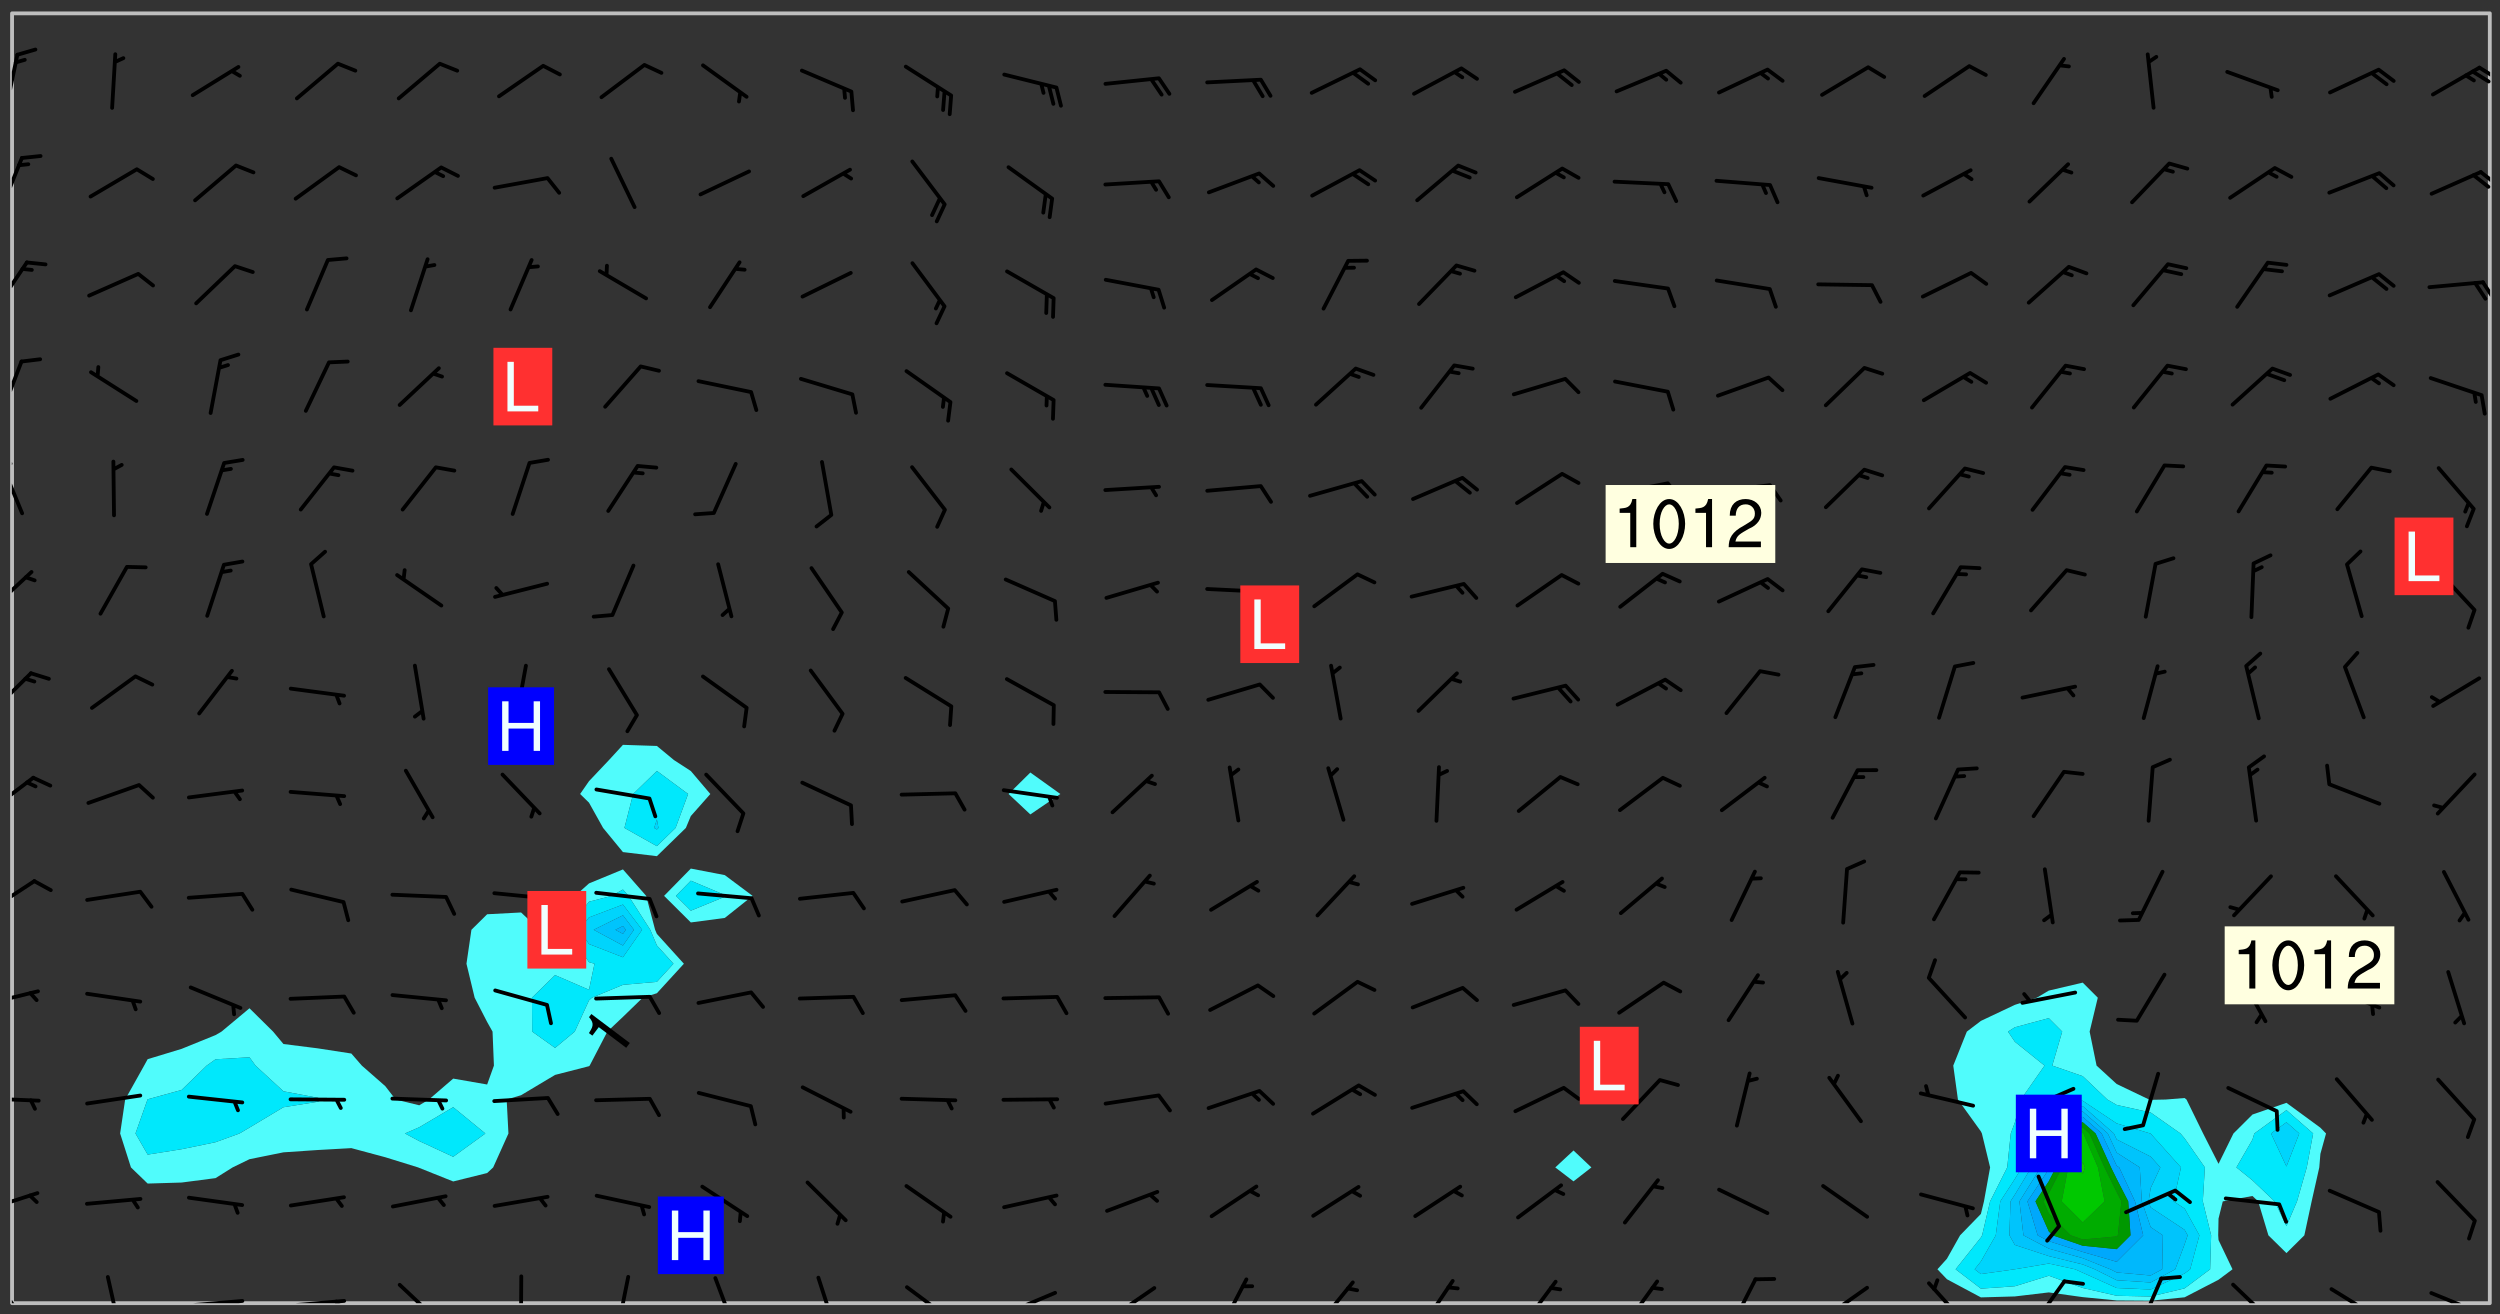 <svg xmlns="http://www.w3.org/2000/svg" role="img" xmlns:xlink="http://www.w3.org/1999/xlink" viewBox="142.45 309.95 326.84 171.84"><rect x="142.45" y="309.95" width="326.84" height="171.84" fill="#333333" stroke="none"/><defs><clipPath id="clip2"><path d="M 144 311.672 L 145 311.672 L 145 480.328 L 144 480.328 Z M 144 311.672"/></clipPath><clipPath id="clip3"><path d="M 144 311.672 L 468 311.672 L 468 480.328 L 144 480.328 Z M 144 311.672"/></clipPath><clipPath id="clip4"><path d="M 467 311.672 L 468 311.672 L 468 480.328 L 467 480.328 Z M 467 311.672"/></clipPath><clipPath id="clip5"><path d="M 144 477 L 147 477 L 147 480.328 L 144 480.328 Z M 144 477"/></clipPath><clipPath id="clip6"><path d="M 156 476 L 159 476 L 159 480.328 L 156 480.328 Z M 156 476"/></clipPath><clipPath id="clip7"><path d="M 166 479 L 175 479 L 175 480.328 L 166 480.328 Z M 166 479"/></clipPath><clipPath id="clip8"><path d="M 180 479 L 188 479 L 188 480.328 L 180 480.328 Z M 180 479"/></clipPath><clipPath id="clip9"><path d="M 186 479 L 188 479 L 188 480.328 L 186 480.328 Z M 186 479"/></clipPath><clipPath id="clip10"><path d="M 194 477 L 201 477 L 201 480.328 L 194 480.328 Z M 194 477"/></clipPath><clipPath id="clip11"><path d="M 210 476 L 211 476 L 211 480.328 L 210 480.328 Z M 210 476"/></clipPath><clipPath id="clip12"><path d="M 222 476 L 225 476 L 225 480.328 L 222 480.328 Z M 222 476"/></clipPath><clipPath id="clip13"><path d="M 235 476 L 239 476 L 239 480.328 L 235 480.328 Z M 235 476"/></clipPath><clipPath id="clip14"><path d="M 249 476 L 252 476 L 252 480.328 L 249 480.328 Z M 249 476"/></clipPath><clipPath id="clip15"><path d="M 260 477 L 267 477 L 267 480.328 L 260 480.328 Z M 260 477"/></clipPath><clipPath id="clip16"><path d="M 273 478 L 281 478 L 281 480.328 L 273 480.328 Z M 273 478"/></clipPath><clipPath id="clip17"><path d="M 287 478 L 294 478 L 294 480.328 L 287 480.328 Z M 287 478"/></clipPath><clipPath id="clip18"><path d="M 301 476 L 306 476 L 306 480.328 L 301 480.328 Z M 301 476"/></clipPath><clipPath id="clip19"><path d="M 314 477 L 320 477 L 320 480.328 L 314 480.328 Z M 314 477"/></clipPath><clipPath id="clip20"><path d="M 328 477 L 333 477 L 333 480.328 L 328 480.328 Z M 328 477"/></clipPath><clipPath id="clip21"><path d="M 341 477 L 347 477 L 347 480.328 L 341 480.328 Z M 341 477"/></clipPath><clipPath id="clip22"><path d="M 354 477 L 360 477 L 360 480.328 L 354 480.328 Z M 354 477"/></clipPath><clipPath id="clip23"><path d="M 368 476 L 373 476 L 373 480.328 L 368 480.328 Z M 368 476"/></clipPath><clipPath id="clip24"><path d="M 380 478 L 387 478 L 387 480.328 L 380 480.328 Z M 380 478"/></clipPath><clipPath id="clip25"><path d="M 394 477 L 400 477 L 400 480.328 L 394 480.328 Z M 394 477"/></clipPath><clipPath id="clip26"><path d="M 408 477 L 413 477 L 413 480.328 L 408 480.328 Z M 408 477"/></clipPath><clipPath id="clip27"><path d="M 421 476 L 426 476 L 426 480.328 L 421 480.328 Z M 421 476"/></clipPath><clipPath id="clip28"><path d="M 434 477 L 440 477 L 440 480.328 L 434 480.328 Z M 434 477"/></clipPath><clipPath id="clip29"><path d="M 447 478 L 454 478 L 454 480.328 L 447 480.328 Z M 447 478"/></clipPath><clipPath id="clip30"><path d="M 460 478 L 468 478 L 468 480.328 L 460 480.328 Z M 460 478"/></clipPath><clipPath id="clip31"><path d="M 144 465 L 148 465 L 148 469 L 144 469 Z M 144 465"/></clipPath><clipPath id="clip32"><path d="M 144 453 L 148 453 L 148 455 L 144 455 Z M 144 453"/></clipPath><clipPath id="clip33"><path d="M 144 439 L 148 439 L 148 442 L 144 442 Z M 144 439"/></clipPath><clipPath id="clip34"><path d="M 144 424 L 148 424 L 148 430 L 144 430 Z M 144 424"/></clipPath><clipPath id="clip35"><path d="M 144 411 L 148 411 L 148 417 L 144 417 Z M 144 411"/></clipPath><clipPath id="clip36"><path d="M 144 397 L 147 397 L 147 404 L 144 404 Z M 144 397"/></clipPath><clipPath id="clip37"><path d="M 144 384 L 147 384 L 147 390 L 144 390 Z M 144 384"/></clipPath><clipPath id="clip38"><path d="M 144 370 L 146 370 L 146 378 L 144 378 Z M 144 370"/></clipPath><clipPath id="clip39"><path d="M 144 370 L 145 370 L 145 372 L 144 372 Z M 144 370"/></clipPath><clipPath id="clip40"><path d="M 144 356 L 146 356 L 146 365 L 144 365 Z M 144 356"/></clipPath><clipPath id="clip41"><path d="M 144 344 L 147 344 L 147 351 L 144 351 Z M 144 344"/></clipPath><clipPath id="clip42"><path d="M 466 346 L 468 346 L 468 350 L 466 350 Z M 466 346"/></clipPath><clipPath id="clip43"><path d="M 144 330 L 146 330 L 146 338 L 144 338 Z M 144 330"/></clipPath><clipPath id="clip44"><path d="M 466 332 L 468 332 L 468 335 L 466 335 Z M 466 332"/></clipPath><clipPath id="clip45"><path d="M 465 332 L 468 332 L 468 335 L 465 335 Z M 465 332"/></clipPath><clipPath id="clip46"><path d="M 144 316 L 145 316 L 145 325 L 144 325 Z M 144 316"/></clipPath><clipPath id="clip47"><path d="M 466 318 L 468 318 L 468 321 L 466 321 Z M 466 318"/></clipPath><clipPath id="clip48"><path d="M 465 319 L 468 319 L 468 321 L 465 321 Z M 465 319"/></clipPath><g id="surface279" clip-path="url(#clip1)"><path fill="#fff" fill-opacity="0" fill-rule="evenodd" d="M 0 0 L 1000 0 L 1000 1000 L 0 1000 Z M 0 0"/><path fill="#d3d3d3" fill-opacity="0" fill-rule="evenodd" d="M162.152 355.867L161.918 356.16 161.977 356.395 162.094 356.566 162.27 356.801 162.562 357.148 162.676 357.207 162.793 357.035 162.852 356.801 163.027 356.625 163.492 356.449 164.191 356.449 164.426 356.742 164.715 357.559 164.773 357.734 164.949 357.965 165.301 358.199 166 358.898 166.172 359.074 166.406 359.422 166.641 359.832 166.93 360.414 167.34 360.879 167.57 361.113 167.805 361.289 167.922 361.52 168.098 361.812 168.27 362.977 168.27 363.211 168.328 363.5 168.387 363.617 168.504 363.734 168.852 364.145 168.969 364.316 169.145 364.492 169.32 364.727 169.438 364.898 169.609 365.25 169.668 365.484 169.902 365.891 170.137 365.832 169.961 366.008 169.902 366.938 169.32 366.938 169.086 366.824 168.738 366.938 168.621 367.055 168.562 367.348 168.504 367.523 168.387 367.695 167.922 367.988 167.863 368.223 167.805 368.336 167.805 368.98 167.863 369.152 167.863 369.562 167.922 369.621 167.922 370.027 167.98 370.434 168.098 370.609 168.156 370.668 168.387 371.309 168.328 371.602 168.328 372.301 168.27 372.883 168.27 373.117 168.211 373.348 168.156 373.699 168.156 375.621 168.211 375.738 168.637 375.738 168.27 375.855 168.246 376.207 169.137 377.375 170.879 377.914 172.219 378.273 172.219 378.812 172.309 379.621 172.844 380.336 174.363 380.605 175.254 380.52 175.344 381.684 175.879 381.863 177.039 381.684 179.094 380.699 180.254 380.336 182.133 380.16 183.828 379.98 183.648 380.699 182.133 380.785 180.883 380.875 180.078 381.145 179.004 381.953 179.273 382.672 179.809 383.57 179.629 384.195 179.363 385.004 179.629 386.082 180.254 386.98 181.059 387.16 182.309 386.98 182.043 387.703 182.141 388.207 182.195 388.5 182.195 388.672 182.254 388.965 182.254 389.371 182.43 389.488 182.781 389.605 183.188 389.605 183.48 389.43 183.594 389.312 183.652 389.195 183.77 388.965 183.828 388.789 184.18 388.324 184.41 388.148 184.586 388.09 184.762 388.148 184.82 388.324 184.938 389.312 184.992 389.781 185.051 389.953 185.168 390.188 185.344 390.246 186.16 390.305 186.449 390.305 186.566 390.539 186.625 390.945 186.684 391.297 186.684 392.402 186.801 392.695 186.918 393.043 187.207 393.742 187.383 394.094 187.965 394.848 188.316 395.023 188.488 395.082 188.957 395.316 189.598 395.781 189.945 396.016 190.238 396.191 190.531 396.246 190.762 396.309 191.578 396.656 191.871 396.832 191.984 397.004 192.336 397.355 192.453 397.531 192.977 398.172 192.977 398.461 193.035 398.812 193.035 399.16 193.094 399.512 193.152 399.801 193.27 399.859 193.441 399.918 193.617 399.918 194.199 400.152 194.375 400.27 194.551 400.559 194.727 400.793 194.84 401.027 195.133 401.258 195.25 401.375 195.25 401.785 195.309 401.84 195.598 402.074 195.832 402.191 195.891 402.309 196.008 402.48 196.066 402.598 196.297 402.832 196.355 403.008 196.59 403.066 196.707 403.125 196.59 403.238 196.531 403.355 196.531 403.473 196.414 403.766 196.297 404.055 196.297 404.637 196.473 404.754 196.59 404.812 196.648 404.93 196.766 405.047 196.879 405.105 197.055 405.453 197.113 405.805 197.172 406.211 197.172 406.387 197.113 406.562 196.996 407.262 196.996 407.434 197.113 407.609 197.406 407.902 197.812 407.902 197.988 408.02 198.105 408.191 198.223 408.484 198.223 408.719 197.695 408.719 197.465 408.484 197.23 408.484 197.055 408.543 196.996 409.242 197.055 409.59 197.172 409.766 197.348 410.176 197.465 410.406 197.754 410.875 197.93 410.93 198.453 410.93 198.688 410.988 199.445 411.629 199.504 411.922 199.504 412.156 199.562 412.215 199.793 412.562 199.793 412.914 199.676 413.086 199.676 413.379 199.969 413.668 200.262 413.844 200.434 413.902 200.727 414.078 201.02 414.195 201.602 414.602 201.891 414.836 202.184 415.012 202.402 415.172 202.418 415.184 202.648 415.359 203.289 415.883 203.465 416.117 203.582 416.293 203.758 416.469 203.871 416.641 203.871 417.281 203.988 417.457 204.457 417.574 205.039 417.691 205.273 417.75 205.504 417.863 205.797 417.98 205.91 418.039 206.496 418.391 206.785 418.562 206.961 418.625 207.137 418.68 207.312 418.738 208.012 419.09 208.301 419.266 208.535 419.32 208.824 419.496 209.059 419.613 209.699 420.02 209.992 420.137 210.164 420.195 210.398 420.254 210.809 420.312 211.039 420.371 211.273 420.488 211.332 420.66 210.922 420.836 211.391 420.895 211.449 421.188 211.562 421.422 211.738 421.477 211.973 421.535 212.148 421.594 212.555 421.711 213.195 421.945 213.312 422.117 213.371 422.352 213.371 422.527 213.312 422.645 213.254 423.051 213.488 423.285 213.605 423.344 213.953 423.461 214.594 423.691 214.77 423.809 215.059 423.926 215.234 424.102 215.469 424.566 216.051 425.672 216.227 425.848 216.574 426.023 216.75 426.141 217.102 426.258 218.148 426.781 218.383 426.84 218.848 426.953 219.141 427.012 219.605 427.188 220.363 427.77 220.598 428.004 220.945 428.469 221.121 428.645 221.41 428.879 222.227 429.578 222.52 429.754 222.809 430.043 223.102 430.219 223.395 430.508 224.09 431.148 224.266 431.324 224.559 431.559 224.848 431.793 225.316 432.082 225.957 432.664 226.305 432.898 226.539 433.191 226.887 433.539 227.238 434.004 228.172 434.996 228.52 435.402 228.637 435.578 228.871 435.637 228.984 435.754 229.629 435.93 229.859 436.043 230.094 436.102 230.387 436.277 230.617 436.395 231.551 437.094 231.957 437.5 232.191 437.676 232.598 437.852 232.832 437.969 233.648 438.316 233.996 438.551 234.23 438.668 234.523 438.957 234.754 439.074 235.512 439.426 235.863 439.598 236.094 439.656 236.387 439.773 236.621 439.832 237.492 440.008 238.309 440.008 238.777 440.238 238.949 440.297 239.824 440.996 240.289 441.113 240.582 441.172 240.758 441.23 240.988 441.289 241.457 441.348 241.805 441.406 242.156 441.465 242.562 441.523 242.855 441.523 243.027 441.582 243.027 441.812 243.203 441.988 243.496 441.988 243.844 442.047 244.195 442.105 244.895 442.223 245.535 442.223 246 441.988 246.293 441.812 246.465 441.695 246.875 441.523 247.164 441.348 248.098 440.883 248.566 440.59 249.09 440.297 249.555 440.125 250.02 439.949 251.07 439.484 251.359 439.367 251.77 439.25 252.059 439.133 252.586 438.957 254.102 438.258 254.684 437.91 254.973 437.852 255.266 437.793 255.613 437.676 256.488 437.445 256.84 437.328 256.953 437.328 257.188 437.27 258.062 437.035 258.297 436.977 259.109 436.977 259.461 436.918 260.277 436.801 260.449 436.742 260.801 436.688 261.094 436.629 261.324 436.57 262.141 436.395 262.316 436.336 262.664 436.336 262.898 436.277 263.363 436.16 264.121 435.988 264.355 435.93 264.703 435.93 265.113 435.812 265.402 435.754 266.688 435.695 266.977 435.695 267.387 435.637 267.617 435.578 267.793 435.578 268.668 435.461 269.074 435.461 269.484 435.344 269.832 435.344 270.184 435.23 271.055 435.172 272.805 435.172 273.852 435.461 274.262 435.578 274.551 435.695 274.902 435.812 275.191 435.93 276.242 436.102 276.531 436.16 276.824 436.16 277.117 436.219 277.289 436.277 277.699 436.336 277.871 436.395 277.988 436.453 278.105 436.453 278.223 436.512 278.574 436.57 278.688 436.57 279.098 436.637 281.02 437.031 282.945 437.426 284.465 437.875 286.16 438.594 288.305 439.398 289.91 438.68 291.34 437.875 292.5 436.797 293.75 436.348 296.785 435.629 298.66 435.27 300.805 433.922 303.039 432.668 305.539 431.41 307.234 430.961 309.02 430.781 310.18 430.512 310.805 431.051 312.145 430.781 312.859 429.793 313.844 428.449 314.289 428.27 315.094 427.91 316.969 427.371 318.754 426.922 320.004 426.652 321.164 426.562 322.863 426.473 324.824 426.203 326.074 426.113 326.613 426.113 327.238 426.023 328.129 426.023 330.273 425.844 332.684 425.664 335.273 425.574 336.969 425.754 338.578 425.844 340.008 426.203 341.168 426.922 343.043 427.91 344.203 429.438 344.469 430.152 345.098 430.242 345.453 431.141 345.988 431.68 346.523 433.207 347.598 433.566 348.133 433.566 347.328 434.102 347.418 435.809 348.133 438.504 349.023 439.309 349.918 440.297 350.633 441.555 352.418 442.094 353.938 441.914 354.293 443.258 355.902 442.453 356.883 441.914 357.152 442.184 357.469 441.969 357.688 441.824 358.488 442.273 358.938 441.914 359.293 441.914 359.828 441.645 360.367 440.926 360.902 440.656 361.527 439.668 362.688 440.117 363.527 440.488 364.922 441.105 366.617 440.926 368.223 440.926 370.008 441.016 370.188 439.309 370.723 437.965 371.527 438.234 372.02 439.082 372.422 439.488 372.332 440.027 372.332 440.387 373.047 440.836 373.758 440.566 375.188 440.566 375.547 441.555 375.992 442.812 376.707 444.156 377.957 444.785 379.652 445.414 380.367 445.234 380.547 444.695 381.527 444.605 381.977 444.965 382.062 446.223 381.797 446.852 381.262 447.031 381.262 447.57 381.977 448.555 382.242 449.094 383.227 450.082 384.027 451.16 383.762 451.52 383.672 452.418 383.047 454.75 382.691 456.816 382.602 458.609 382.422 459.328 382.332 459.867 382.332 461.305 381.352 463.188 380.992 464.895 380.457 465.793 379.652 466.961 379.387 467.5 381.441 468.754 381.527 469.113 381.172 469.652 381.082 469.473 381.082 470.281 381.172 471.719 380.727 472.434 379.652 472.527 379.387 473.242 379.922 474.141 380.727 474.859 381.887 475.668 383.227 475.938 383.672 476.297 383.316 476.746 381.527 476.656 380.277 476.207 379.562 475.488 378.938 475.398 378.762 478.988 378.574 480.297 467.934 480.297 467.934 311.703 412.664 311.703 412.664 360.785 413.426 360.91 416.715 361.453 418.738 364.289 418.738 367.043 421.09 367.375 423.438 367.707 427.488 367.707 426.109 371.867 424.086 372.574 422.062 373.277 421.52 373.621 418.926 375.238 418.738 375.355 416.715 373.277 415.984 370.535 413.312 368.457 411.938 364.957 411.871 364.875 409.914 362.203 412.664 360.785 412.664 311.703 294.422 311.703 294.422 403.117 294.539 403.148 294.672 403.16 294.746 403.234 294.852 403.281 294.941 403.34 295.027 403.398 295.117 403.457 295.414 403.754 295.473 403.844 295.504 403.961 295.531 404.078 295.547 404.215 295.516 404.332 295.457 404.422 295.398 404.508 295.355 404.613 295.309 404.715 295.281 404.836 295.281 404.98 295.457 405.25 295.605 405.398 295.68 405.484 295.754 405.559 295.797 405.664 295.859 405.754 295.918 405.84 295.961 405.945 296.02 406.035 296.066 406.137 296.109 406.242 296.168 406.328 296.285 406.508 296.359 406.582 296.422 406.668 296.48 406.758 296.523 406.863 296.582 406.953 296.641 407.039 296.703 407.129 296.762 407.219 296.805 407.32 296.922 407.5 296.996 407.574 297.055 407.66 297.129 407.734 297.219 407.793 297.324 407.84 297.473 407.84 297.605 407.824 297.738 407.84 297.84 407.793 297.914 407.719 297.961 407.617 297.945 407.484 297.945 407.336 297.898 407.23 297.871 407.113 297.824 407.012 297.797 406.891 297.754 406.789 297.691 406.699 297.648 406.598 297.605 406.492 297.574 406.375 297.559 406.242 297.547 406.105 297.633 406.047 297.691 405.961 297.812 405.93 297.855 406.035 297.871 406.168 297.871 406.285 297.93 406.387 297.988 406.477 298.078 406.535 298.227 406.684 298.285 406.773 298.328 406.879 298.316 406.98 298.402 407.039 298.508 407.086 298.594 407.145 298.684 407.203 298.758 407.277 298.641 407.305 298.535 407.352 298.449 407.41 298.375 407.484 298.316 407.574 298.254 407.66 298.227 407.781 298.18 407.883 298.137 407.988 298.105 408.105 298.094 408.238 298.078 408.371 298.078 408.52 298.105 408.637 298.152 408.742 298.195 408.844 298.254 408.934 298.328 409.008 298.418 409.066 298.492 409.141 298.582 409.199 298.641 409.289 298.684 409.395 298.73 409.496 298.848 409.527 298.98 409.543 299.129 409.543 299.246 409.512 299.352 409.555 299.395 409.66 299.441 409.762 299.469 409.883 299.5 410 299.527 410.117 299.559 410.238 299.586 410.355 299.691 410.398 299.793 410.445 299.926 410.43 300.074 410.578 300.137 410.664 300.211 410.738 300.281 410.812 300.371 410.875 300.477 410.918 300.578 410.961 300.695 410.992 300.832 411.008 300.949 410.977 301.023 410.902 301.051 410.785 301.039 410.652 301.008 410.531 300.98 410.414 301.023 410.309 301.141 410.309 301.23 410.371 301.348 410.398 301.496 410.398 301.629 410.414 301.777 410.414 301.91 410.43 302.043 410.414 302.191 410.414 302.324 410.398 302.457 410.387 302.594 410.398 302.711 410.371 302.844 410.355 303.035 410.297 302.977 410.473 302.961 410.605 302.934 410.727 302.918 410.859 302.859 410.945 302.727 410.961 302.621 411.008 302.516 411.051 302.398 411.082 302.281 411.109 302.016 411.141 301.867 411.141 301.734 411.156 301.66 411.23 301.719 411.316 301.867 411.465 301.984 411.645 302.059 411.715 302.148 411.777 302.238 411.836 302.324 411.895 302.414 411.953 302.516 411.996 302.621 412.059 302.727 412.102 302.812 412.16 302.918 412.207 303.02 412.25 303.199 412.367 303.258 412.457 303.215 412.559 303.168 412.664 303.184 412.797 303.406 413.02 303.465 413.109 303.508 413.211 303.539 413.332 303.582 413.434 303.598 413.566 303.629 413.684 303.641 413.82 303.672 413.938 303.82 414.086 303.922 414.129 304.027 414.172 304.145 414.203 304.277 414.219 304.414 414.234 304.531 414.234 304.648 414.203 304.738 414.145 304.781 414.039 304.828 413.938 304.871 413.832 304.902 413.715 304.914 413.582 304.914 413.434 304.902 413.301 304.887 413.168 304.855 413.051 304.812 412.945 304.766 412.84 304.723 412.738 304.68 412.633 304.664 412.5 304.68 412.367 304.707 412.25 304.738 412.133 304.766 412.012 304.812 411.91 304.902 411.852 304.988 411.789 305.062 411.715 305.152 411.656 305.375 411.434 305.434 411.348 305.508 411.273 305.625 411.094 305.684 411.008 305.684 410.859 305.609 410.785 305.508 410.738 305.402 410.695 305.301 410.652 305.242 410.562 305.195 410.457 305.168 410.34 305.258 410.281 305.375 410.25 305.477 410.207 305.656 410.09 305.805 409.941 305.816 409.809 305.805 409.703 305.715 409.645 305.582 409.66 305.434 409.66 305.301 409.676 305.168 409.66 305.047 409.629 304.961 409.57 304.887 409.496 304.828 409.406 304.766 409.32 304.648 409.141 304.59 409.055 304.621 408.934 304.707 408.875 304.828 408.844 304.887 408.758 304.887 408.637 304.855 408.52 304.797 408.43 304.738 408.344 304.691 408.238 304.664 408.121 304.648 407.988 304.707 407.898 304.781 407.824 304.871 407.766 304.988 407.586 305.062 407.512 305.121 407.426 305.27 407.277 305.391 407.246 305.523 407.23 305.656 407.246 305.73 407.32 305.773 407.426 305.789 407.559 305.758 407.676 305.641 407.707 305.508 407.719 305.359 407.867 305.316 407.973 305.27 408.074 305.242 408.195 305.211 408.312 305.211 408.461 305.242 408.578 305.285 408.684 305.344 408.773 305.418 408.844 305.492 408.918 305.609 408.949 305.73 408.977 305.848 408.949 305.98 408.934 306.098 408.934 306.188 408.992 306.262 409.066 306.309 409.172 306.367 409.258 306.469 409.305 306.602 409.32 306.707 409.363 306.793 409.422 306.781 409.527 306.707 409.602 306.527 409.719 306.469 409.809 306.379 409.867 306.309 409.941 306.234 410.016 306.172 410.105 306.145 410.223 306.129 410.355 306.145 410.488 306.129 410.621 306.129 410.77 306.145 410.902 306.172 411.02 306.203 411.141 306.277 411.215 306.367 411.273 306.453 411.332 306.543 411.391 306.66 411.422 306.66 411.508 306.559 411.555 306.469 411.613 306.203 411.645 306.086 411.672 305.938 411.672 305.832 411.715 305.73 411.762 305.672 411.852 305.609 412.086 305.598 412.219 305.566 412.34 305.551 412.473 305.551 412.766 305.539 412.898 305.551 413.035 305.566 413.168 305.699 413.184 305.832 413.195 305.953 413.227 306.039 413.285 306.113 413.359 306.16 413.465 306.203 413.566 306.219 413.699 306.219 414.145 306.203 414.277 306.203 414.723 306.234 414.988 306.262 415.105 306.277 415.238 306.309 415.355 306.395 415.566 306.426 415.832 306.426 415.98 306.395 416.098 306.367 416.215 306.336 416.336 306.309 416.453 306.277 416.57 306.246 416.691 306.234 416.824 306.219 416.957 306.309 417.016 306.426 416.984 306.527 417 306.574 417.105 306.543 417.371 306.543 417.812 306.5 417.918 306.453 418.023 306.41 418.125 306.367 418.23 306.309 418.316 306.277 418.438 306.234 418.555 306.203 418.672 306.188 418.805 306.203 418.938 306.262 419.027 306.367 419.074 306.453 419.133 306.512 419.219 306.5 419.355 306.469 419.473 306.426 419.574 306.426 420.02 306.41 420.152 306.41 420.301 306.379 420.418 306.336 420.523 306.309 420.641 306.262 420.746 306.219 420.848 306.188 420.969 306.16 421.086 306.129 421.219 306.098 421.336 306.07 421.453 306.027 421.559 305.996 421.676 305.965 421.797 305.953 421.93 305.938 422.062 305.938 422.359 305.965 422.477 305.965 422.625 306.012 423.023 306.039 423.141 306.098 423.23 306.219 423.262 306.367 423.262 306.5 423.246 306.559 423.336 306.559 423.453 306.5 423.543 306.41 423.602 306.309 423.645 306.203 423.691 306.113 423.75 306.027 423.809 305.891 423.824 305.773 423.793 305.641 423.777 305.539 423.824 305.477 423.91 305.465 424.047 305.449 424.18 305.418 424.297 305.391 424.414 305.375 424.547 305.344 424.668 305.344 424.965 305.359 425.098 305.391 425.215 305.391 425.363 305.402 425.496 305.402 425.645 305.375 425.762 305.328 425.863 305.301 425.984 305.27 426.102 305.211 426.191 305.137 426.266 305.035 426.309 304.93 426.355 304.812 426.383 304.691 426.414 304.59 426.367 304.648 426.281 304.754 426.234 304.781 426.117 304.812 426 304.84 425.879 304.871 425.762 304.871 425.613 304.887 425.48 304.855 425.363 304.812 425.258 304.707 425.273 304.633 425.348 304.531 425.391 304.441 425.453 304.367 425.527 304.324 425.629 304.309 425.762 304.277 425.879 304.25 426 304.219 426.117 304.191 426.234 304.16 426.355 304.133 426.473 304.102 426.59 304.059 426.695 303.969 426.754 303.879 426.754 303.762 426.723 303.73 426.637 303.746 426.5 303.715 426.383 303.715 426.234 303.703 426.102 303.703 425.953 303.641 425.719 303.613 425.598 303.57 425.496 303.523 425.391 303.465 425.305 303.406 425.215 303.363 425.109 303.301 425.023 303.152 424.875 303.082 424.801 302.977 424.754 302.871 424.711 302.77 424.668 302.473 424.371 302.383 424.297 302.297 424.238 302.191 424.195 302.102 424.133 302.016 424.074 301.91 424.031 301.82 423.973 301.734 423.91 301.66 423.84 301.555 423.793 301.469 423.734 301.363 423.691 301.273 423.629 301.172 423.586 301.066 423.543 300.98 423.484 300.875 423.438 300.77 423.395 300.668 423.348 300.578 423.289 300.477 423.246 300.371 423.203 300.281 423.141 300.164 423.113 300.031 423.098 299.898 423.113 299.75 423.113 299.617 423.129 299.5 423.098 299.41 423.039 299.336 422.965 299.246 422.906 299.145 422.859 298.996 422.859 298.875 422.832 298.773 422.789 298.699 422.715 298.582 422.535 298.492 422.477 298.391 422.434 298.301 422.371 298.195 422.328 298.105 422.27 298.02 422.211 297.914 422.164 297.855 422.078 297.797 421.988 297.754 421.883 297.707 421.781 297.633 421.707 297.547 421.648 297.473 421.574 297.383 421.516 297.16 421.293 297.117 421.188 297.086 420.922 297.191 420.879 297.336 420.879 297.441 420.922 297.516 420.996 297.605 421.055 297.691 421.113 297.797 421.16 297.887 421.219 298.035 421.367 298.105 421.441 298.254 421.59 298.316 421.676 298.391 421.75 298.477 421.809 298.551 421.883 298.641 421.945 298.73 422.004 298.816 422.062 299.086 422.238 299.188 422.285 299.293 422.328 299.395 422.371 299.441 422.297 299.5 422.211 299.574 422.137 299.645 422.062 299.75 422.105 299.824 422.18 299.883 422.27 299.926 422.371 299.973 422.477 300.016 422.582 300.137 422.609 300.254 422.582 300.328 422.492 300.371 422.387 300.43 422.297 300.504 422.223 300.609 422.18 300.727 422.152 300.859 422.164 300.949 422.223 301.098 422.371 301.156 422.461 301.199 422.566 301.246 422.668 301.289 422.773 301.332 422.875 301.438 422.922 301.543 422.965 301.676 422.98 301.762 422.922 301.82 422.832 301.895 422.758 302 422.715 302.117 422.742 302.223 422.789 302.324 422.832 302.43 422.875 302.531 422.922 302.711 423.039 302.711 423.156 302.695 423.289 302.711 423.422 302.727 423.559 302.785 423.645 302.887 423.691 303.008 423.719 303.125 423.75 303.273 423.75 303.391 423.719 303.449 423.629 303.629 423.512 303.688 423.422 303.762 423.348 303.82 423.262 303.938 423.082 304.117 422.965 304.234 422.996 304.324 423.055 304.367 423.129 304.352 423.262 304.352 423.379 304.441 423.438 304.59 423.438 304.723 423.422 304.855 423.41 305.121 423.379 305.227 423.336 305.344 423.305 305.465 423.277 305.539 423.203 305.609 423.129 305.672 423.039 305.656 422.934 305.609 422.832 305.508 422.789 305.402 422.773 305.285 422.801 305.02 422.832 304.871 422.832 304.797 422.758 304.707 422.699 304.59 422.668 304.473 422.641 304.34 422.625 304.191 422.625 304.059 422.641 303.762 422.641 303.656 422.594 303.508 422.445 303.465 422.344 303.406 422.254 303.629 422.031 303.715 421.973 303.82 421.93 303.938 421.898 304.07 421.883 304.203 421.898 304.34 421.914 304.441 421.957 304.574 421.945 304.664 421.883 304.766 421.84 304.828 421.75 304.781 421.648 304.691 421.59 304.574 421.559 304.473 421.516 304.414 421.426 304.352 421.336 304.352 421.219 304.367 421.086 304.473 421.039 304.547 420.969 304.547 420.848 304.457 420.789 304.426 420.672 304.516 420.613 304.59 420.539 304.633 420.434 304.691 420.344 304.738 420.242 304.754 420.109 304.754 419.961 304.707 419.855 304.664 419.754 304.574 419.695 304.441 419.68 304.34 419.637 304.203 419.621 304.086 419.59 303.641 419.59 303.508 419.574 303.375 419.562 303.242 419.547 303.125 419.516 302.977 419.516 302.844 419.5 302.711 419.488 302.445 419.457 302.324 419.414 302.238 419.355 302.164 419.281 302.164 419.133 302.176 419 302.281 418.953 302.383 418.91 302.516 418.895 302.668 418.895 302.801 418.879 303.094 418.879 303.215 418.91 303.316 418.953 303.406 419.012 303.641 419.074 303.762 419.027 303.852 418.969 303.953 418.926 304.086 418.91 304.191 418.953 304.293 419 304.426 419.012 304.547 418.984 304.691 418.984 304.812 418.953 304.93 418.926 305.035 418.879 305.109 418.805 305.195 418.746 305.344 418.598 305.402 418.512 305.449 418.406 305.477 418.289 305.492 418.184 305.391 418.141 305.301 418.082 305.184 418.051 305.078 418.008 304.988 417.945 304.914 417.859 304.84 417.785 304.738 417.742 304.633 417.695 304.531 417.652 304.473 417.562 304.426 417.461 304.34 417.25 304.277 417.164 304.219 417.074 304.145 417 304.059 416.941 303.789 416.941 303.672 416.973 303.582 417.031 303.48 417.074 303.348 417.09 303.242 417.074 303.215 416.957 303.152 416.867 303.035 416.836 302.934 416.793 302.785 416.645 302.754 416.527 302.738 416.422 302.812 416.348 302.992 416.23 303.109 416.203 303.227 416.172 303.363 416.188 303.465 416.23 303.57 416.273 303.672 416.32 303.777 416.363 303.895 416.395 304.027 416.41 304.145 416.438 304.277 416.453 304.383 416.438 304.473 416.379 304.398 416.305 304.293 416.262 304.219 416.188 304.145 416.098 303.996 415.949 303.91 415.891 303.82 415.832 303.746 415.758 303.656 415.699 303.555 415.652 303.434 415.625 303.332 415.578 303.227 415.535 303.109 415.504 303.008 415.461 302.887 415.43 302.738 415.43 302.621 415.461 302.516 415.504 302.43 415.566 302.25 415.684 302.164 415.742 302.074 415.801 301.969 415.848 301.883 415.906 301.777 415.949 301.676 415.992 301.57 416.039 301.496 416.113 301.438 416.203 301.379 416.289 301.332 416.395 301.273 416.48 301.199 416.555 301.066 416.543 300.949 416.512 300.832 416.512 300.758 416.586 300.668 416.645 300.594 416.719 300.504 416.777 300.418 416.836 300.312 416.883 300.211 416.926 300.074 416.941 299.973 416.898 299.824 416.75 299.719 416.703 299.633 416.703 299.527 416.75 299.426 416.793 299.305 416.824 299.188 416.793 299.113 416.719 299.113 416.602 299.145 416.48 299.219 416.41 299.277 416.32 299.352 416.246 299.469 416.215 299.574 416.172 299.867 416.172 300 416.156 300.137 416.141 300.238 416.098 300.328 416.039 300.43 415.992 300.52 415.934 300.652 415.922 300.742 415.98 300.875 415.992 300.965 415.934 301.051 415.875 301.156 415.832 301.246 415.773 301.332 415.711 301.422 415.652 301.57 415.504 301.629 415.418 301.688 415.328 301.793 415.285 301.926 415.27 302.043 415.297 302.164 415.328 302.223 415.27 302.281 415.18 302.312 414.914 302.34 414.797 302.445 414.809 302.578 414.824 302.68 414.781 302.77 414.723 302.828 414.633 302.902 414.559 302.961 414.469 303.008 414.367 303.02 414.234 303.008 414.102 302.961 413.996 302.812 413.848 302.754 413.758 302.695 413.672 302.652 413.566 302.652 413.121 302.668 412.988 302.668 412.84 302.68 412.707 302.621 412.648 302.531 412.707 302.43 412.664 302.25 412.547 302.164 412.488 302.102 412.398 302.043 412.309 301.969 412.234 301.883 412.176 301.762 412.207 301.66 412.219 301.555 412.266 301.469 412.324 301.363 412.367 301.215 412.516 301.125 412.574 301.039 412.633 300.949 412.695 300.844 412.738 300.711 412.754 300.711 412.633 300.816 412.59 300.934 412.559 301.008 412.488 301.051 412.383 301.051 412.234 301.023 412.117 300.875 411.969 300.742 411.953 300.594 411.953 300.477 411.984 300.371 412.027 300.27 412.07 300.18 412.133 300.062 412.16 299.988 412.086 300 411.953 299.957 411.852 299.914 411.746 299.824 411.688 299.707 411.715 299.586 411.746 299.469 411.777 299.367 411.82 299.246 411.852 299.145 411.895 299.039 411.938 298.949 411.996 298.848 412.012 298.848 411.895 298.863 411.762 298.805 411.672 298.73 411.715 298.582 411.863 298.523 411.953 298.449 412.027 298.402 412.133 298.359 412.234 298.285 412.309 298.227 412.398 298.152 412.473 298.094 412.559 298.02 412.633 297.93 412.695 297.855 412.766 297.781 412.84 297.68 412.855 297.547 412.871 297.441 412.828 297.441 412.707 297.59 412.559 297.633 412.457 297.691 412.367 297.738 412.266 297.781 412.16 297.84 412.07 297.871 411.953 297.914 411.852 297.945 411.73 297.973 411.613 298.02 411.508 298.062 411.406 298.105 411.301 298.18 411.23 298.27 411.168 298.359 411.109 298.461 411.066 298.758 411.066 299.023 411.035 299.129 410.992 299.055 410.918 298.938 410.887 298.832 410.844 298.742 410.785 298.641 410.738 298.551 410.68 298.449 410.637 298.344 410.594 298.254 410.531 298.168 410.473 298.062 410.43 297.961 410.387 297.84 410.355 297.723 410.324 297.621 410.281 297.5 410.25 297.398 410.207 297.309 410.148 297.266 410.043 297.25 409.91 297.352 409.867 297.484 409.852 297.621 409.867 297.754 409.852 297.855 409.809 297.914 409.719 297.93 409.613 297.84 409.555 297.766 409.48 297.664 409.438 297.574 409.379 297.426 409.23 297.383 409.125 297.367 408.992 297.367 408.699 297.309 408.609 297.219 408.551 297.145 408.477 297.102 408.371 297.07 408.254 297.012 408.164 296.938 408.09 296.82 408.062 296.746 407.988 296.656 407.93 296.566 407.867 296.48 407.809 296.406 407.734 296.348 407.648 296.301 407.543 296.215 407.484 296.066 407.336 295.871 407.277 295.738 407.293 295.637 407.336 295.562 407.41 295.516 407.512 295.473 407.617 295.414 407.707 295.355 407.793 295.059 408.09 294.969 408.148 294.883 408.148 294.82 408.062 294.777 407.957 294.809 407.84 294.867 407.75 294.895 407.633 294.883 407.5 294.793 407.438 294.688 407.484 294.57 407.512 294.453 407.543 294.184 407.719 294.082 407.766 293.965 407.793 293.859 407.84 293.77 407.898 293.668 407.941 293.609 407.855 293.562 407.75 293.578 407.617 293.625 407.512 293.695 407.438 293.77 407.367 293.828 407.277 293.828 407.129 293.785 407.023 293.547 407.023 293.445 407.07 293.414 407.188 293.387 407.305 293.355 407.426 293.281 407.469 293.148 407.484 293.074 407.438 293.031 407.336 292.988 407.23 292.941 407.129 292.898 407.023 292.777 407.055 292.676 407.098 292.543 407.113 292.426 407.145 292.32 407.188 292.23 407.246 292.129 407.293 292.008 407.32 291.875 407.336 291.773 407.293 291.715 407.203 291.668 407.098 291.625 406.996 291.582 406.891 291.582 406.773 291.641 406.684 291.727 406.625 291.906 406.508 292.008 406.461 292.113 406.418 292.219 406.359 292.32 406.316 292.41 406.254 292.512 406.211 292.617 406.152 292.719 406.105 292.809 406.047 292.914 406.004 293.016 405.961 293.105 405.898 293.207 405.855 293.344 405.84 293.461 405.871 293.562 405.914 293.684 405.945 293.785 405.988 293.891 406.035 293.992 406.078 294.098 406.121 294.199 406.168 294.305 406.211 294.406 406.254 294.512 406.301 294.598 406.359 294.703 406.402 294.82 406.434 294.926 406.477 295.027 406.523 295.117 406.582 295.223 406.625 295.324 406.668 295.43 406.715 295.547 406.742 295.648 406.789 295.77 406.816 295.918 406.816 296.004 406.758 296.02 406.656 296.078 406.566 296.051 406.449 295.977 406.375 295.859 406.195 295.785 406.121 295.695 406.047 295.516 405.93 295.43 405.871 295.324 405.828 295.223 405.781 294.953 405.605 294.895 405.516 294.82 405.441 294.762 405.352 294.719 405.25 294.688 405.133 294.672 404.996 294.672 404.434 294.66 404.301 294.645 404.168 294.613 404.051 294.598 403.918 294.586 403.785 294.555 403.664 294.332 403.441 294.273 403.355 294.258 403.25 294.289 403.133 294.422 403.117 294.422 311.703 172.992 311.703 172.992 313.156 172.934 313.391 172.582 314.441 172.41 314.965 172.293 315.312 172.117 315.723 172 315.895 171.766 316.188 171.535 316.246 171.184 316.246 171.066 316.305 170.836 316.711 170.836 317.004 170.953 317.18 171.184 317.41 171.301 317.645 171.941 318.402 172.234 318.867 172.41 319.102 172.641 319.453 172.875 319.801 173.516 320.617 173.691 321.082 173.863 321.492 173.98 322.188 174.156 322.656 174.273 324.055 174.332 324.52 174.332 325.395 174.449 326.441 174.449 331.223 174.391 331.688 174.039 332.969 173.863 333.492 173.75 333.902 173.398 334.832 172.934 336 172.699 336.582 172.582 336.758 172.41 337.105 172.234 337.512 171.883 338.328 171.824 338.621 171.711 338.914 171.594 339.203 171.535 339.379 171.418 340.254 171.359 340.66 171.301 340.777 171.242 340.953 171.184 341.125 170.953 341.652 170.836 341.824 170.836 342.059 170.719 342.293 170.66 342.465 170.484 343.051 170.484 343.34 170.426 343.516 170.426 343.809 170.367 343.922 170.309 344.449 170.309 344.621 170.254 344.855 170.254 347.477 170.078 348.293 169.961 348.469 169.785 348.703 169.668 348.875 169.555 349.109 168.969 350.043 168.738 350.332 168.445 350.797 168.27 351.031 167.98 351.383 167.629 352.082 167.516 352.312 167.34 352.723 167.164 352.953 166.758 353.48 165.941 354.18 165.648 354.352 165.359 354.586 165.184 354.703 165.008 354.879 164.484 355.285 163.957 355.461 163.785 355.637 163.551 355.691 162.91 355.867 162.152 355.867M174.363 386.891L173.289 387.34 173.648 388.234 174.898 387.52 175.344 386.98 174.363 386.891"/><path fill="#d3d3d3" fill-opacity="0" fill-rule="evenodd" d="M201.508 416.598L200.613 416.598 201.062 417.227 202.043 417.586 202.848 417.496 203.293 416.508 203.117 416.598 202.402 416.242 201.508 416.598M356.129 475.668L356.07 475.145 356.07 474.852 356.184 474.559 356.242 474.328 356.711 473.859 356.824 473.859 356.941 473.746 357.059 473.688 357.234 473.688 357.469 473.629 357.816 473.629 358.051 473.688 358.168 473.746 358.398 473.918 358.457 474.094 358.574 474.676 358.574 474.969 358.457 475.145 358.285 475.434 358.109 475.609 357.582 476.133 357.352 476.367 357.234 476.426 357.059 476.426 356.941 476.367 356.535 476.074 356.359 475.957 356.242 475.898 356.184 475.785 356.129 475.668M362.77 464.711L362.711 464.539 362.711 463.43 362.77 463.258 362.945 463.199 363.117 463.141 363.293 463.141 363.527 463.082 363.645 463.141 363.703 463.84 363.645 464.012 363.527 464.188 363.41 464.246 363.176 464.77 363.062 464.828 362.828 464.828 362.77 464.711M372.383 450.32L372.266 450.145 372.266 449.445 372.559 448.57 372.676 448.398 372.852 448.047 372.965 447.816 373.082 447.523 373.434 446.766 373.551 446.535 373.723 446.301 373.898 446.301 374.016 446.242 374.656 446.242 374.773 446.301 375.008 446.535 375.18 446.648 375.531 446.941 375.648 447.059 375.762 447.234 375.762 447.348 375.879 447.406 375.996 447.523 375.996 448.223 375.938 448.398 375.938 448.629 375.879 448.805 375.531 449.855 375.414 450.086 375.297 450.32 375.18 450.379 374.949 450.613 374.309 450.902 373.434 450.902 373.023 450.785 372.383 450.32"/><path fill="none" stroke="#bebebe" stroke-linecap="round" stroke-linejoin="round" stroke-miterlimit="10" stroke-width=".5" d="M 431.957 354.305 L 108.027 354.305 L 108.027 185.68 L 431.957 185.68 L 431.957 354.305" transform="matrix(1 0 0 -1 36 666)"/><g clip-path="url(#clip2)"><path fill="#fff" fill-opacity="0" fill-rule="evenodd" d="M 144 475.891 L 144 480.328 L 144.004 480.328 L 144 480.328 L 144 311.672 L 144.004 311.672 L 144 311.672 L 144 475.891"/></g><g clip-path="url(#clip3)"><path fill="#fff" fill-opacity="0" fill-rule="evenodd" d="M 144.004 480.328 L 144.004 311.672 L 223.891 311.672 L 223.891 407.328 L 222.066 409.316 L 219.453 412.078 L 218.293 413.754 L 219.453 414.887 L 221.297 418.191 L 223.891 421.348 L 223.891 423.613 L 219.453 425.445 L 217.637 427.07 L 215.578 431.508 L 215.016 433.691 L 212.988 431.508 L 210.574 429.242 L 206.137 429.477 L 204.082 431.508 L 203.434 435.945 L 204.504 440.383 L 206.137 443.559 L 206.844 444.82 L 207.023 449.262 L 206.137 451.734 L 201.699 450.961 L 198.523 453.699 L 197.262 454.453 L 194.172 453.699 L 192.82 451.949 L 189.754 449.262 L 188.383 447.684 L 183.945 447 L 179.508 446.441 L 178.156 444.82 L 175.066 441.766 L 171.406 444.82 L 170.629 445.273 L 166.191 447.074 L 161.754 448.422 L 161.293 449.262 L 158.812 453.699 L 158.156 458.137 L 159.57 462.574 L 161.754 464.684 L 166.191 464.551 L 170.629 463.973 L 172.859 462.574 L 175.066 461.5 L 179.508 460.602 L 183.945 460.301 L 188.383 460.051 L 192.82 461.242 L 197.113 462.574 L 197.262 462.637 L 201.699 464.41 L 206.137 463.309 L 206.926 462.574 L 208.922 458.137 L 208.688 453.699 L 210.574 453.133 L 215.016 450.48 L 219.453 449.34 L 219.543 449.262 L 221.852 444.82 L 223.891 442.891 L 226.477 440.383 L 228.328 439.801 L 231.859 435.945 L 228.328 432.047 L 228.098 431.508 L 226.926 427.07 L 223.891 423.613 L 223.891 421.348 L 228.328 421.883 L 232.117 418.191 L 232.766 416.637 L 232.766 423.504 L 229.27 427.07 L 232.766 430.547 L 237.207 429.957 L 240.836 427.07 L 237.207 424.359 L 232.766 423.504 L 232.766 416.637 L 235.316 413.754 L 232.766 410.75 L 230.559 409.316 L 228.328 407.473 L 223.891 407.328 L 223.891 311.672 L 277.152 311.672 L 277.152 410.945 L 274.309 413.754 L 277.152 416.426 L 281.074 413.754 L 277.152 410.945 L 277.152 311.672 L 348.164 311.672 L 348.164 460.359 L 345.781 462.574 L 348.164 464.395 L 350.504 462.574 L 348.164 460.359 L 348.164 311.672 L 414.738 311.672 L 414.738 438.414 L 410.301 439.457 L 408.738 440.383 L 405.863 441.32 L 401.426 443.418 L 399.586 444.82 L 397.812 449.262 L 398.422 453.699 L 401.426 457.871 L 401.555 458.137 L 402.629 462.574 L 401.824 467.016 L 401.426 468.652 L 398.703 471.453 L 396.984 474.512 L 395.742 475.891 L 396.984 477.191 L 401.426 479.566 L 405.863 479.441 L 410.301 478.914 L 414.738 479.531 L 419.18 479.965 L 423.617 479.996 L 428.055 479.555 L 432.492 477.258 L 434.32 475.891 L 432.492 472.07 L 432.449 471.453 L 432.492 469.262 L 433.047 467.016 L 436.93 466.309 L 437.676 467.016 L 439.012 471.453 L 441.371 473.773 L 443.711 471.453 L 444.664 467.016 L 445.664 462.574 L 445.809 460.805 L 446.547 458.137 L 445.809 457.383 L 441.371 454.129 L 436.93 455.66 L 434.441 458.137 L 432.492 462.105 L 430.477 458.137 L 428.305 453.699 L 428.055 453.5 L 425.57 453.699 L 423.617 453.738 L 423.414 453.699 L 419.18 451.672 L 416.547 449.262 L 415.641 444.82 L 416.707 440.383 L 414.738 438.414 L 414.738 311.672 L 467.996 311.672 L 467.996 480.328 L 144.004 480.328"/></g><path fill="#50fcfc" fill-rule="evenodd" d="M 159.57 462.574 L 158.156 458.137 L 158.812 453.699 L 161.293 449.262 L 161.754 448.422 L 166.191 447.074 L 170.629 445.273 L 171.406 444.82 L 175.066 441.766 L 175.066 448.176 L 170.629 448.438 L 169.469 449.262 L 166.191 452.445 L 161.754 453.668 L 161.734 453.699 L 160.164 458.137 L 161.754 460.898 L 166.191 460.195 L 170.629 459.277 L 173.762 458.137 L 175.066 457.367 L 179.508 454.707 L 183.945 453.996 L 184.695 453.699 L 183.945 453.461 L 179.508 452.621 L 175.859 449.262 L 175.066 448.176 L 175.066 441.766 L 178.156 444.82 L 179.508 446.441 L 183.945 447 L 188.383 447.684 L 189.754 449.262 L 192.82 451.949 L 194.172 453.699 L 197.262 454.453 L 198.523 453.699 L 201.699 450.961 L 201.699 454.699 L 197.262 457.32 L 195.387 458.137 L 197.262 459.129 L 201.699 461.184 L 205.906 458.137 L 201.699 454.699 L 201.699 450.961 L 206.137 451.734 L 207.023 449.262 L 206.844 444.82 L 206.137 443.559 L 204.504 440.383 L 203.434 435.945 L 204.082 431.508 L 206.137 429.477 L 210.574 429.242 L 212.988 431.508 L 215.016 433.691 L 215.578 431.508 L 217.637 427.07 L 219.453 425.445 L 223.891 423.613 L 223.891 426.242 L 222.402 427.07 L 219.453 427.836 L 216.555 431.508 L 219.453 435.742 L 220.172 435.945 L 219.453 439.352 L 215.016 437.43 L 211.996 440.383 L 212.027 444.82 L 215.016 446.949 L 217.586 444.82 L 219.453 440.738 L 219.84 440.383 L 223.891 438.703 L 228.328 438.312 L 230.496 435.945 L 228.328 433.551 L 227.461 431.508 L 224.617 427.07 L 223.891 426.242 L 223.891 423.613 L 226.926 427.07 L 228.098 431.508 L 228.328 432.047 L 231.859 435.945 L 228.328 439.801 L 226.477 440.383 L 223.891 442.891 L 221.852 444.82 L 219.543 449.262 L 219.453 449.34 L 215.016 450.48 L 210.574 453.133 L 208.688 453.699 L 208.922 458.137 L 206.926 462.574 L 206.137 463.309 L 201.699 464.41 L 197.262 462.637 L 197.113 462.574 L 192.82 461.242 L 188.383 460.051 L 183.945 460.301 L 179.508 460.602 L 175.066 461.5 L 172.859 462.574 L 170.629 463.973 L 166.191 464.551 L 161.754 464.684 L 159.57 462.574"/><path fill="#00e8fc" fill-rule="evenodd" d="M161.754 460.898L160.164 458.137 161.734 453.699 161.754 453.668 166.191 452.445 169.469 449.262 170.629 448.438 175.066 448.176 175.859 449.262 179.508 452.621 183.945 453.461 184.695 453.699 183.945 453.996 179.508 454.707 175.066 457.367 173.762 458.137 170.629 459.277 166.191 460.195 161.754 460.898M197.262 459.129L195.387 458.137 197.262 457.32 201.699 454.699 205.906 458.137 201.699 461.184 197.262 459.129M212.027 444.82L211.996 440.383 215.016 437.43 219.453 439.352 220.172 435.945 219.453 435.742 216.555 431.508 219.453 427.836 222.402 427.07 223.891 426.242 223.891 428.207 219.453 429.891 218.176 431.508 219.453 433.371 223.891 435.098 226.395 431.508 223.891 428.207 223.891 426.242 224.617 427.07 227.461 431.508 228.328 433.551 230.496 435.945 228.328 438.312 223.891 438.703 219.84 440.383 219.453 440.738 217.586 444.82 215.016 446.949 212.027 444.82"/><path fill="#00d4fc" fill-rule="evenodd" d="M 219.453 433.371 L 218.176 431.508 L 219.453 429.891 L 223.891 428.207 L 223.891 429.613 L 220.062 431.508 L 223.891 433.566 L 225.328 431.508 L 223.891 429.613 L 223.891 428.207 L 226.395 431.508 L 223.891 435.098 L 219.453 433.371"/><path fill="#50fcfc" fill-rule="evenodd" d="M 219.453 414.887 L 218.293 413.754 L 219.453 412.078 L 222.066 409.316 L 223.891 407.328 L 228.328 407.473 L 228.328 410.738 L 225.223 413.754 L 224.086 418.191 L 228.328 420.574 L 230.773 418.191 L 232.41 413.754 L 228.328 410.738 L 228.328 407.473 L 230.559 409.316 L 232.766 410.75 L 235.316 413.754 L 232.766 416.637 L 232.117 418.191 L 228.328 421.883 L 223.891 421.348 L 221.297 418.191 L 219.453 414.887"/><path fill="#00c4fc" fill-rule="evenodd" d="M 223.891 433.566 L 220.062 431.508 L 223.891 429.613 L 223.891 431.016 L 222.898 431.508 L 223.891 432.039 L 224.262 431.508 L 223.891 431.016 L 223.891 429.613 L 225.328 431.508 L 223.891 433.566"/><path fill="#00b8fc" fill-rule="evenodd" d="M 223.891 432.039 L 222.898 431.508 L 223.891 431.016 L 224.262 431.508 L 223.891 432.039"/><path fill="#00e8fc" fill-rule="evenodd" d="M 228.328 420.574 L 224.086 418.191 L 225.223 413.754 L 228.328 410.738 L 228.328 417.078 L 227.969 418.191 L 228.328 418.395 L 228.535 418.191 L 228.328 417.078 L 228.328 410.738 L 232.41 413.754 L 230.773 418.191 L 228.328 420.574"/><path fill="#00d4fc" fill-rule="evenodd" d="M 228.328 418.395 L 227.969 418.191 L 228.328 417.078 L 228.535 418.191 L 228.328 418.395"/><path fill="#50fcfc" fill-rule="evenodd" d="M 232.766 430.547 L 229.27 427.07 L 232.766 423.504 L 232.766 425.086 L 230.82 427.07 L 232.766 429.008 L 237.207 427.188 L 237.355 427.07 L 237.207 426.957 L 232.766 425.086 L 232.766 423.504 L 237.207 424.359 L 240.836 427.07 L 237.207 429.957 L 232.766 430.547"/><path fill="#00e8fc" fill-rule="evenodd" d="M 232.766 429.008 L 230.82 427.07 L 232.766 425.086 L 237.207 426.957 L 237.355 427.07 L 237.207 427.188 L 232.766 429.008"/><path fill="#50fcfc" fill-rule="evenodd" d="M277.152 416.426L274.309 413.754 277.152 410.945 281.074 413.754 277.152 416.426M348.164 464.395L345.781 462.574 348.164 460.359 350.504 462.574 348.164 464.395M396.984 477.191L395.742 475.891 396.984 474.512 398.703 471.453 401.426 468.652 401.824 467.016 402.629 462.574 401.555 458.137 401.426 457.871 398.422 453.699 397.812 449.262 399.586 444.82 401.426 443.418 405.863 441.32 408.738 440.383 410.301 439.457 410.301 443.059 405.863 444.25 404.969 444.82 405.863 446.148 409.746 449.262 406.645 453.699 405.863 456.707 405.328 458.137 404.867 462.574 402.625 467.016 401.582 471.453 401.426 471.727 398.117 475.891 401.426 478.422 405.863 478.109 410.301 476.734 414.738 478.336 419.18 479.355 423.617 479.449 428.055 478.387 431.395 475.891 431.527 471.453 430.438 467.016 430.707 462.574 428.055 458.773 427.516 458.137 423.617 455.395 419.18 454.406 417.953 453.699 414.738 450.645 410.754 449.262 412.055 444.82 410.301 443.059 410.301 439.457 414.738 438.414 416.707 440.383 415.641 444.82 416.547 449.262 419.18 451.672 423.414 453.699 423.617 453.738 425.57 453.699 428.055 453.5 428.305 453.699 430.477 458.137 432.492 462.105 434.441 458.137 436.93 455.66 441.371 454.129 441.371 455.082 437.168 458.137 436.93 458.926 434.828 462.574 436.93 464.27 439.824 467.016 441.371 470.246 442.75 467.016 444.027 462.574 444.863 458.137 441.371 455.082 441.371 454.129 445.809 457.383 446.547 458.137 445.809 460.805 445.664 462.574 444.664 467.016 443.711 471.453 441.371 473.773 439.012 471.453 437.676 467.016 436.93 466.309 433.047 467.016 432.492 469.262 432.449 471.453 432.492 472.07 434.32 475.891 432.492 477.258 428.055 479.555 423.617 479.996 419.18 479.965 414.738 479.531 410.301 478.914 405.863 479.441 401.426 479.566 396.984 477.191"/><path fill="#00e8fc" fill-rule="evenodd" d="M 401.426 478.422 L 398.117 475.891 L 401.426 471.727 L 401.582 471.453 L 402.625 467.016 L 404.867 462.574 L 405.328 458.137 L 405.863 456.707 L 406.645 453.699 L 409.746 449.262 L 405.863 446.148 L 404.969 444.82 L 405.863 444.25 L 410.301 443.059 L 410.301 453.863 L 406.668 458.137 L 406.773 462.574 L 405.863 464.082 L 403.957 467.016 L 403.367 471.453 L 401.426 474.859 L 400.605 475.891 L 401.426 476.516 L 405.84 475.891 L 405.863 475.887 L 410.301 475.141 L 413.73 475.891 L 414.738 476.34 L 419.18 478.34 L 423.617 478.535 L 428.055 476.438 L 428.785 475.891 L 429.992 471.453 L 428.055 467.953 L 426.605 467.016 L 427.582 462.574 L 423.617 458.156 L 423.566 458.137 L 419.18 456.824 L 414.738 453.863 L 410.301 453.863 L 410.301 443.059 L 412.055 444.82 L 410.754 449.262 L 414.738 450.645 L 417.953 453.699 L 419.18 454.406 L 423.617 455.395 L 427.516 458.137 L 428.055 458.773 L 430.707 462.574 L 430.438 467.016 L 431.527 471.453 L 431.395 475.891 L 428.055 478.387 L 423.617 479.449 L 419.18 479.355 L 414.738 478.336 L 410.301 476.734 L 405.863 478.109 L 401.426 478.422"/><path fill="#00d4fc" fill-rule="evenodd" d="M 401.426 476.516 L 400.605 475.891 L 401.426 474.859 L 403.367 471.453 L 403.957 467.016 L 405.863 464.082 L 406.773 462.574 L 406.668 458.137 L 410.301 453.863 L 414.738 453.863 L 414.738 454.562 L 410.301 454.898 L 407.547 458.137 L 408.012 462.574 L 405.863 466.133 L 405.289 467.016 L 405.156 471.453 L 405.863 472.707 L 410.301 474.168 L 414.738 475.258 L 416.312 475.891 L 419.18 477.324 L 423.617 477.617 L 426.832 475.891 L 428.055 472.629 L 428.453 471.453 L 428.055 470.73 L 423.617 467.797 L 423.348 467.016 L 423.617 465.277 L 424.887 462.574 L 423.617 461.16 L 419.18 458.922 L 418.812 458.137 L 414.738 454.562 L 414.738 453.863 L 419.18 456.824 L 423.566 458.137 L 423.617 458.156 L 427.582 462.574 L 426.605 467.016 L 428.055 467.953 L 429.992 471.453 L 428.785 475.891 L 428.055 476.438 L 423.617 478.535 L 419.18 478.34 L 414.738 476.34 L 413.73 475.891 L 410.301 475.141 L 405.863 475.887 L 405.84 475.891 L 401.426 476.516"/><path fill="#00c4fc" fill-rule="evenodd" d="M 405.863 472.707 L 405.156 471.453 L 405.289 467.016 L 405.863 466.133 L 408.012 462.574 L 407.547 458.137 L 410.301 454.898 L 414.738 454.562 L 414.738 455.262 L 410.301 455.934 L 408.43 458.137 L 409.246 462.574 L 406.461 467.016 L 406.988 471.453 L 410.301 473.191 L 414.738 474.441 L 418.344 475.891 L 419.18 476.309 L 423.617 476.703 L 425.129 475.891 L 425.211 471.453 L 423.617 470.379 L 422.461 467.016 L 422.195 462.574 L 419.18 460.645 L 418.016 458.137 L 414.738 455.262 L 414.738 454.562 L 418.812 458.137 L 419.18 458.922 L 423.617 461.16 L 424.887 462.574 L 423.617 465.277 L 423.348 467.016 L 423.617 467.797 L 428.055 470.73 L 428.453 471.453 L 428.055 472.629 L 426.832 475.891 L 423.617 477.617 L 419.18 477.324 L 416.312 475.891 L 414.738 475.258 L 410.301 474.168 L 405.863 472.707"/><path fill="#00b8fc" fill-rule="evenodd" d="M 406.988 471.453 L 406.461 467.016 L 409.246 462.574 L 408.43 458.137 L 410.301 455.934 L 414.738 455.262 L 414.738 455.965 L 410.301 456.969 L 409.309 458.137 L 410.301 462.059 L 410.422 462.574 L 410.301 462.809 L 407.508 467.016 L 408.848 471.453 L 410.301 472.215 L 414.738 473.629 L 419.18 474.914 L 422.645 471.453 L 421.574 467.016 L 419.508 462.574 L 419.18 462.363 L 417.215 458.137 L 414.738 455.965 L 414.738 455.262 L 418.016 458.137 L 419.18 460.645 L 422.195 462.574 L 422.461 467.016 L 423.617 470.379 L 425.211 471.453 L 425.129 475.891 L 423.617 476.703 L 419.18 476.309 L 418.344 475.891 L 414.738 474.441 L 410.301 473.191 L 406.988 471.453"/><path fill="#00a8fc" fill-rule="evenodd" d="M 408.848 471.453 L 407.508 467.016 L 410.301 462.809 L 410.422 462.574 L 410.301 462.059 L 409.309 458.137 L 410.301 456.969 L 414.738 455.965 L 414.738 456.664 L 410.301 458.004 L 410.188 458.137 L 410.301 458.582 L 411.23 462.574 L 410.301 464.387 L 408.555 467.016 L 410.301 470.938 L 410.812 471.453 L 414.738 472.812 L 419.18 473.258 L 420.984 471.453 L 420.684 467.016 L 419.18 464.086 L 418.434 462.574 L 416.418 458.137 L 414.738 456.664 L 414.738 455.965 L 417.215 458.137 L 419.18 462.363 L 419.508 462.574 L 421.574 467.016 L 422.645 471.453 L 419.18 474.914 L 414.738 473.629 L 410.301 472.215 L 408.848 471.453"/><path fill="#009800" fill-rule="evenodd" d="M 410.301 470.938 L 408.555 467.016 L 410.301 464.387 L 411.23 462.574 L 410.301 458.582 L 410.188 458.137 L 410.301 458.004 L 414.738 456.664 L 414.738 457.367 L 412.266 458.137 L 412.039 462.574 L 410.301 465.965 L 409.605 467.016 L 410.301 468.582 L 413.172 471.453 L 414.738 471.996 L 419.18 471.598 L 419.324 471.453 L 419.797 467.016 L 419.18 465.812 L 417.582 462.574 L 415.617 458.137 L 414.738 457.367 L 414.738 456.664 L 416.418 458.137 L 418.434 462.574 L 419.18 464.086 L 420.684 467.016 L 420.984 471.453 L 419.18 473.258 L 414.738 472.812 L 410.812 471.453 L 410.301 470.938"/><path fill="#00ac00" fill-rule="evenodd" d="M 410.301 468.582 L 409.605 467.016 L 410.301 465.965 L 412.039 462.574 L 412.266 458.137 L 414.738 457.367 L 414.738 458.066 L 414.516 458.137 L 412.848 462.574 L 411.992 467.016 L 414.738 469.766 L 417.594 467.016 L 416.73 462.574 L 414.82 458.137 L 414.738 458.066 L 414.738 457.367 L 415.617 458.137 L 417.582 462.574 L 419.18 465.812 L 419.797 467.016 L 419.324 471.453 L 419.18 471.598 L 414.738 471.996 L 413.172 471.453 L 410.301 468.582"/><path fill="#00c800" fill-rule="evenodd" d="M 414.738 469.766 L 411.992 467.016 L 412.848 462.574 L 414.516 458.137 L 414.738 458.066 L 414.738 461.895 L 414.461 462.574 L 414.738 463.422 L 415.031 462.574 L 414.738 461.895 L 414.738 458.066 L 414.82 458.137 L 416.73 462.574 L 417.594 467.016 L 414.738 469.766"/><path fill="#10cc00" fill-rule="evenodd" d="M 414.738 463.422 L 414.461 462.574 L 414.738 461.895 L 415.031 462.574 L 414.738 463.422"/><path fill="#00e8fc" fill-rule="evenodd" d="M 436.93 464.27 L 434.828 462.574 L 436.93 458.926 L 437.168 458.137 L 441.371 455.082 L 441.371 456.672 L 439.352 458.137 L 441.371 462.457 L 443.047 458.137 L 441.371 456.672 L 441.371 455.082 L 444.863 458.137 L 444.027 462.574 L 442.75 467.016 L 441.371 470.246 L 439.824 467.016 L 436.93 464.27"/><path fill="#00d4fc" fill-rule="evenodd" d="M 441.371 462.457 L 439.352 458.137 L 441.371 456.672 L 443.047 458.137 L 441.371 462.457"/><g clip-path="url(#clip4)"><path fill="#fff" fill-opacity="0" fill-rule="evenodd" d="M 467.996 480.328 L 468 480.328 L 468 311.672 L 467.996 311.672 L 468 311.672 L 468 480.328 L 467.996 480.328"/></g><path fill="#fff" fill-opacity="0" fill-rule="evenodd" d="M 223.84 450.613 L 227.355 445.949 L 219.402 439.953 L 215.887 444.617 L 223.84 450.613"/><path fill-rule="evenodd" d="M 219.457 442.926 L 219.762 442.52 L 224.789 446.309 L 224.316 446.938 L 220.73 444.234 L 219.895 445.344 L 219.449 445.012 L 219.734 444.523 L 219.844 444.289 L 219.91 444.055 L 219.922 443.805 L 219.859 443.539 L 219.707 443.25 L 219.457 442.926"/><g clip-path="url(#clip5)"><path fill="none" stroke="#000" stroke-linecap="round" stroke-linejoin="round" stroke-miterlimit="10" stroke-width=".5" d="M 105.969 188.539 L 110.031 182.805" transform="matrix(1 0 0 -1 36 666)"/></g><g clip-path="url(#clip6)"><path fill="none" stroke="#000" stroke-linecap="round" stroke-linejoin="round" stroke-miterlimit="10" stroke-width=".5" d="M 120.547 189.102 L 122.082 182.242" transform="matrix(1 0 0 -1 36 666)"/></g><g clip-path="url(#clip7)"><path fill="none" stroke="#000" stroke-linecap="round" stroke-linejoin="round" stroke-miterlimit="10" stroke-width=".5" d="M 138.133 185.969 L 131.129 185.375" transform="matrix(1 0 0 -1 36 666)"/></g><g clip-path="url(#clip8)"><path fill="none" stroke="#000" stroke-linecap="round" stroke-linejoin="round" stroke-miterlimit="10" stroke-width=".5" d="M 151.445 185.977 L 144.445 185.367" transform="matrix(1 0 0 -1 36 666)"/></g><g clip-path="url(#clip9)"><path fill="none" stroke="#000" stroke-linecap="round" stroke-linejoin="round" stroke-miterlimit="10" stroke-width=".5" d="M 150.426 185.887 L 151.094 184.855" transform="matrix(1 0 0 -1 36 666)"/></g><g clip-path="url(#clip10)"><path fill="none" stroke="#000" stroke-linecap="round" stroke-linejoin="round" stroke-miterlimit="10" stroke-width=".5" d="M 163.82 183.262 L 158.703 188.078" transform="matrix(1 0 0 -1 36 666)"/></g><g clip-path="url(#clip11)"><path fill="none" stroke="#000" stroke-linecap="round" stroke-linejoin="round" stroke-miterlimit="10" stroke-width=".5" d="M 174.551 182.156 L 174.602 189.184" transform="matrix(1 0 0 -1 36 666)"/></g><g clip-path="url(#clip12)"><path fill="none" stroke="#000" stroke-linecap="round" stroke-linejoin="round" stroke-miterlimit="10" stroke-width=".5" d="M 187.199 182.227 L 188.582 189.117" transform="matrix(1 0 0 -1 36 666)"/></g><g clip-path="url(#clip13)"><path fill="none" stroke="#000" stroke-linecap="round" stroke-linejoin="round" stroke-miterlimit="10" stroke-width=".5" d="M 202.441 182.383 L 199.969 188.961" transform="matrix(1 0 0 -1 36 666)"/></g><g clip-path="url(#clip14)"><path fill="none" stroke="#000" stroke-linecap="round" stroke-linejoin="round" stroke-miterlimit="10" stroke-width=".5" d="M 215.605 182.328 L 213.438 189.012" transform="matrix(1 0 0 -1 36 666)"/></g><g clip-path="url(#clip15)"><path fill="none" stroke="#000" stroke-linecap="round" stroke-linejoin="round" stroke-miterlimit="10" stroke-width=".5" d="M 230.652 183.574 L 225.02 187.77" transform="matrix(1 0 0 -1 36 666)"/></g><g clip-path="url(#clip16)"><path fill="none" stroke="#000" stroke-linecap="round" stroke-linejoin="round" stroke-miterlimit="10" stroke-width=".5" d="M 244.391 187.031 L 237.91 184.312" transform="matrix(1 0 0 -1 36 666)"/></g><g clip-path="url(#clip17)"><path fill="none" stroke="#000" stroke-linecap="round" stroke-linejoin="round" stroke-miterlimit="10" stroke-width=".5" d="M 257.363 187.66 L 251.566 183.684" transform="matrix(1 0 0 -1 36 666)"/></g><g clip-path="url(#clip18)"><path fill="none" stroke="#000" stroke-linecap="round" stroke-linejoin="round" stroke-miterlimit="10" stroke-width=".5" d="M 269.398 188.789 L 266.164 182.551" transform="matrix(1 0 0 -1 36 666)"/></g><path fill="none" stroke="#000" stroke-linecap="round" stroke-linejoin="round" stroke-miterlimit="10" stroke-width=".5" d="M 268.926 187.883 L 270.156 187.895" transform="matrix(1 0 0 -1 36 666)"/><g clip-path="url(#clip19)"><path fill="none" stroke="#000" stroke-linecap="round" stroke-linejoin="round" stroke-miterlimit="10" stroke-width=".5" d="M 283.312 188.395 L 278.879 182.945" transform="matrix(1 0 0 -1 36 666)"/></g><path fill="none" stroke="#000" stroke-linecap="round" stroke-linejoin="round" stroke-miterlimit="10" stroke-width=".5" d="M 282.668 187.602 L 283.871 187.367" transform="matrix(1 0 0 -1 36 666)"/><g clip-path="url(#clip20)"><path fill="none" stroke="#000" stroke-linecap="round" stroke-linejoin="round" stroke-miterlimit="10" stroke-width=".5" d="M 296.371 188.586 L 292.449 182.758" transform="matrix(1 0 0 -1 36 666)"/></g><path fill="none" stroke="#000" stroke-linecap="round" stroke-linejoin="round" stroke-miterlimit="10" stroke-width=".5" d="M 295.801 187.738 L 297.023 187.609" transform="matrix(1 0 0 -1 36 666)"/><g clip-path="url(#clip21)"><path fill="none" stroke="#000" stroke-linecap="round" stroke-linejoin="round" stroke-miterlimit="10" stroke-width=".5" d="M 309.828 188.488 L 305.625 182.855" transform="matrix(1 0 0 -1 36 666)"/></g><path fill="none" stroke="#000" stroke-linecap="round" stroke-linejoin="round" stroke-miterlimit="10" stroke-width=".5" d="M 309.215 187.668 L 310.43 187.48" transform="matrix(1 0 0 -1 36 666)"/><g clip-path="url(#clip22)"><path fill="none" stroke="#000" stroke-linecap="round" stroke-linejoin="round" stroke-miterlimit="10" stroke-width=".5" d="M 323.098 188.52 L 318.984 182.824" transform="matrix(1 0 0 -1 36 666)"/></g><path fill="none" stroke="#000" stroke-linecap="round" stroke-linejoin="round" stroke-miterlimit="10" stroke-width=".5" d="M 322.5 187.691 L 323.715 187.523" transform="matrix(1 0 0 -1 36 666)"/><g clip-path="url(#clip23)"><path fill="none" stroke="#000" stroke-linecap="round" stroke-linejoin="round" stroke-miterlimit="10" stroke-width=".5" d="M 335.953 188.801 L 332.762 182.543" transform="matrix(1 0 0 -1 36 666)"/></g><path fill="none" stroke="#000" stroke-linecap="round" stroke-linejoin="round" stroke-miterlimit="10" stroke-width=".5" d="M 335.953 188.801 L 338.406 188.844" transform="matrix(1 0 0 -1 36 666)"/><g clip-path="url(#clip24)"><path fill="none" stroke="#000" stroke-linecap="round" stroke-linejoin="round" stroke-miterlimit="10" stroke-width=".5" d="M 350.543 187.695 L 344.801 183.648" transform="matrix(1 0 0 -1 36 666)"/></g><g clip-path="url(#clip25)"><path fill="none" stroke="#000" stroke-linecap="round" stroke-linejoin="round" stroke-miterlimit="10" stroke-width=".5" d="M 358.633 188.281 L 363.34 183.062" transform="matrix(1 0 0 -1 36 666)"/></g><path fill="none" stroke="#000" stroke-linecap="round" stroke-linejoin="round" stroke-miterlimit="10" stroke-width=".5" d="M 359.316 187.52 L 359.734 188.676" transform="matrix(1 0 0 -1 36 666)"/><g clip-path="url(#clip26)"><path fill="none" stroke="#000" stroke-linecap="round" stroke-linejoin="round" stroke-miterlimit="10" stroke-width=".5" d="M 376.344 188.531 L 372.258 182.812" transform="matrix(1 0 0 -1 36 666)"/></g><path fill="none" stroke="#000" stroke-linecap="round" stroke-linejoin="round" stroke-miterlimit="10" stroke-width=".5" d="M 376.344 188.531 L 378.777 188.207" transform="matrix(1 0 0 -1 36 666)"/><g clip-path="url(#clip27)"><path fill="none" stroke="#000" stroke-linecap="round" stroke-linejoin="round" stroke-miterlimit="10" stroke-width=".5" d="M 389.008 188.898 L 386.223 182.445" transform="matrix(1 0 0 -1 36 666)"/></g><path fill="none" stroke="#000" stroke-linecap="round" stroke-linejoin="round" stroke-miterlimit="10" stroke-width=".5" d="M 389.008 188.898 L 391.453 189.098" transform="matrix(1 0 0 -1 36 666)"/><g clip-path="url(#clip28)"><path fill="none" stroke="#000" stroke-linecap="round" stroke-linejoin="round" stroke-miterlimit="10" stroke-width=".5" d="M 403.473 183.242 L 398.391 188.102" transform="matrix(1 0 0 -1 36 666)"/></g><g clip-path="url(#clip29)"><path fill="none" stroke="#000" stroke-linecap="round" stroke-linejoin="round" stroke-miterlimit="10" stroke-width=".5" d="M 417.238 183.828 L 411.258 187.516" transform="matrix(1 0 0 -1 36 666)"/></g><g clip-path="url(#clip30)"><path fill="none" stroke="#000" stroke-linecap="round" stroke-linejoin="round" stroke-miterlimit="10" stroke-width=".5" d="M 430.812 184.34 L 424.309 187.004" transform="matrix(1 0 0 -1 36 666)"/></g><g clip-path="url(#clip31)"><path fill="none" stroke="#000" stroke-linecap="round" stroke-linejoin="round" stroke-miterlimit="10" stroke-width=".5" d="M 111.344 200.066 L 104.656 197.906" transform="matrix(1 0 0 -1 36 666)"/></g><path fill="none" stroke="#000" stroke-linecap="round" stroke-linejoin="round" stroke-miterlimit="10" stroke-width=".5" d="M110.371 199.75L111.25 198.898M124.812 199.305L117.816 198.668M123.797 199.211L124.469 198.184M138.109 198.504L131.148 199.469M137.098 198.645L137.52 197.492M151.418 199.527L144.473 198.445M150.406 199.371L151.141 198.387M164.711 199.656L157.812 198.316M163.707 199.461L164.477 198.508M178.039 199.582L171.113 198.391M177.031 199.41L177.781 198.441M191.324 198.246L184.457 199.727M190.324 198.461L190.66 197.281M204.145 197.059L198.266 200.914M203.289 197.621L203.176 196.398M217.016 196.516L212.023 201.457M216.289 197.234L215.938 196.059M230.719 196.977L224.953 200.996M229.879 197.562L229.734 196.344M244.578 199.75L237.723 198.223M243.582 199.527L244.379 198.598M257.754 200.227L251.18 197.746M256.797 199.867L257.719 199.055M270.707 200.93L264.852 197.043M269.855 200.363L270.934 199.781M284.059 200.875L278.133 197.098M283.199 200.324L284.266 199.719M297.352 200.91L291.473 197.062M296.496 200.352L297.57 199.762M310.543 201.086L304.91 196.887M309.723 200.473L310.832 199.949M323.203 201.754L318.879 196.219M322.574 200.949L323.785 200.734M331.195 200.52L337.516 197.453M344.793 201L350.551 196.973M364.379 198.078L357.594 199.895M363.391 198.34L363.668 197.145M375.645 195.738L372.957 202.234M375.645 195.738L374.086 193.848M390.832 200.402L384.402 197.57M390.832 200.402L392.758 198.887M389.895 199.992L390.859 199.23M404.422 198.602L397.438 199.371M404.422 198.602L405.332 196.32M417.469 197.59L411.023 200.383M417.469 197.59L417.664 195.145M430 196.457L425.125 201.516M430 196.457L429.238 194.125" transform="matrix(1 0 0 -1 36 666)"/><g clip-path="url(#clip32)"><path fill="none" stroke="#000" stroke-linecap="round" stroke-linejoin="round" stroke-miterlimit="10" stroke-width=".5" d="M 111.512 212.152 L 104.488 212.453" transform="matrix(1 0 0 -1 36 666)"/></g><path fill="none" stroke="#000" stroke-linecap="round" stroke-linejoin="round" stroke-miterlimit="10" stroke-width=".5" d="M110.488 212.195L111.02 211.09M124.789 212.824L117.84 211.777M138.125 211.922L131.137 212.68M137.105 212.031L137.562 210.895M151.457 212.273L144.434 212.328M150.438 212.281L151.004 211.195M164.773 212.18L157.75 212.422M163.75 212.215L164.289 211.113M178.082 212.504L171.066 212.098M178.082 212.504L179.359 210.406M191.402 212.395L184.379 212.207M191.402 212.395L192.609 210.258M204.609 211.438L197.801 213.168M204.609 211.438L205.195 209.051M217.652 210.703L211.391 213.898M216.738 211.168L216.762 209.941M231.348 212.199L224.324 212.406M230.324 212.227L230.871 211.129M244.664 212.336L237.637 212.266M243.641 212.324L244.227 211.246M257.938 212.84L250.992 211.766M257.938 212.84L259.406 210.875M271.109 213.422L264.453 211.18M271.109 213.422L272.895 211.738M270.141 213.098L271.035 212.254M284.086 214.148L278.105 210.453M284.086 214.148L286.203 212.91M283.215 213.609L284.273 212.992M297.754 213.387L291.07 211.215M297.754 213.387L299.52 211.684M296.781 213.07L297.664 212.219M310.891 213.828L304.562 210.773M310.891 213.828L312.871 212.379M323.457 214.852L318.625 209.75M323.457 214.852L325.82 214.199M335.191 215.715L333.52 208.891M334.949 214.723L336.137 215.023M345.602 215.141L349.742 209.465M346.203 214.312L346.738 215.418M357.566 213.105L364.406 211.496M358.562 212.871L358.25 214.059M371.078 210.898L377.523 213.703M372.016 211.309L371.059 212.07M386.629 208.93L388.602 215.672M386.629 208.93L384.227 208.434M404.102 210.785L397.762 213.816M404.102 210.785L404.207 208.336M416.543 209.645L411.949 214.961M415.875 210.418L415.434 209.273M429.922 209.695L425.203 214.906M429.922 209.695L429.086 207.391" transform="matrix(1 0 0 -1 36 666)"/><g clip-path="url(#clip33)"><path fill="none" stroke="#000" stroke-linecap="round" stroke-linejoin="round" stroke-miterlimit="10" stroke-width=".5" d="M 111.414 226.453 L 104.586 224.777" transform="matrix(1 0 0 -1 36 666)"/></g><path fill="none" stroke="#000" stroke-linecap="round" stroke-linejoin="round" stroke-miterlimit="10" stroke-width=".5" d="M110.418 226.211L111.238 225.297M124.789 225.105L117.84 226.129M123.781 225.254L124.191 224.098M137.879 224.277L131.383 226.957M136.934 224.668L137.055 223.445M151.457 225.766L144.434 225.469M151.457 225.766L152.699 223.648M164.758 225.273L157.762 225.961M163.738 225.371L164.207 224.238M177.961 224.672L171.191 226.562M177.961 224.672L178.484 222.273M191.402 225.73L184.379 225.5M191.402 225.73L192.625 223.605M204.648 226.309L197.762 224.926M204.648 226.309L206.207 224.41M218.031 225.727L211.008 225.504M218.031 225.727L219.254 223.598M231.336 225.938L224.336 225.297M231.336 225.938L232.68 223.887M244.664 225.719L237.637 225.516M244.664 225.719L245.879 223.586M257.98 225.668L250.953 225.562M257.98 225.668L259.164 223.52M270.906 227.223L264.656 224.008M270.906 227.223L272.922 225.824M283.93 227.691L278.262 223.539M283.93 227.691L286.141 226.625M297.684 226.895L291.137 224.34M297.684 226.895L299.543 225.293M311.109 226.57L304.344 224.664M311.109 226.57L312.805 224.797M323.953 227.582L318.129 223.648M323.953 227.582L326.121 226.43M336.277 228.559L332.438 222.676M335.719 227.703L336.941 227.594M346.715 228.996L348.629 222.234M346.992 228.012L347.879 228.863M358.613 228.207L363.359 223.027M358.613 228.207L359.43 230.52M370.852 224.941L377.75 226.289M371.855 225.137L371.082 226.09M385.805 222.605L389.426 228.629M385.805 222.605L383.355 222.734M402.625 222.539L399.238 228.695M402.133 223.434L401.461 222.406M417.512 224.32L410.98 226.914M416.562 224.695L416.695 223.477M428.602 222.262L426.52 228.973M428.301 223.238L427.438 222.367" transform="matrix(1 0 0 -1 36 666)"/><g clip-path="url(#clip34)"><path fill="none" stroke="#000" stroke-linecap="round" stroke-linejoin="round" stroke-miterlimit="10" stroke-width=".5" d="M 110.938 240.855 L 105.062 237.004" transform="matrix(1 0 0 -1 36 666)"/></g><path fill="none" stroke="#000" stroke-linecap="round" stroke-linejoin="round" stroke-miterlimit="10" stroke-width=".5" d="M110.938 240.855L113.09 239.676M124.789 239.469L117.844 238.395M124.789 239.469L126.258 237.504M138.133 239.188L131.125 238.676M138.133 239.188L139.441 237.113M151.363 238.117L144.527 239.746M151.363 238.117L151.98 235.742M164.77 238.785L157.75 239.078M164.77 238.785L165.832 236.57M178.07 238.586L171.078 239.277M178.07 238.586L179.004 236.316M191.383 238.531L184.398 239.332M191.383 238.531L192.277 236.246M204.703 238.617L197.707 239.246M204.703 238.617L205.66 236.359M218.012 239.316L211.027 238.547M218.012 239.316L219.395 237.289M231.27 239.68L224.402 238.184M231.27 239.68L232.855 237.805M244.574 239.723L237.727 238.141M243.578 239.492L244.383 238.566M256.777 241.578L252.152 236.285M256.105 240.809L257.301 240.527M270.781 240.758L264.777 237.105M269.91 240.227L270.965 239.602M283.5 241.496L278.691 236.367M282.801 240.75L283.984 240.43M297.762 239.984L291.059 237.879M296.789 239.68L297.66 238.816M310.734 240.746L304.719 237.117M309.859 240.219L310.91 239.59M323.727 241.195L318.355 236.668M322.945 240.539L324.086 240.082M335.879 242.098L332.836 235.766M335.434 241.176L336.66 241.227M347.922 242.438L347.418 235.426M347.922 242.438L350.168 243.43M362.688 242.004L359.285 235.859M362.688 242.004L365.141 241.965M362.191 241.109L363.418 241.09M374.82 235.457L373.781 242.406M374.668 236.469L373.684 235.738M386.059 235.781L389.172 242.082M386.059 235.781L383.605 235.707M386.512 236.699L385.285 236.66M398.516 236.379L403.348 241.484M399.219 237.121L398.035 237.449M416.648 236.367L411.844 241.496M415.949 237.113L415.555 235.953M429.168 235.805L425.957 242.055M428.699 236.715L428 235.707" transform="matrix(1 0 0 -1 36 666)"/><g clip-path="url(#clip35)"><path fill="none" stroke="#000" stroke-linecap="round" stroke-linejoin="round" stroke-miterlimit="10" stroke-width=".5" d="M 110.801 254.371 L 105.199 250.121" transform="matrix(1 0 0 -1 36 666)"/></g><path fill="none" stroke="#000" stroke-linecap="round" stroke-linejoin="round" stroke-miterlimit="10" stroke-width=".5" d="M110.801 254.371L113.027 253.34M109.984 253.754L111.098 253.238M124.629 253.418L118.004 251.074M124.629 253.418L126.438 251.762M138.113 252.699L131.145 251.793M137.102 252.566L137.812 251.566M151.449 251.969L144.441 252.523M150.43 252.051L150.918 250.926M163.012 249.203L159.508 255.293M162.504 250.086L161.852 249.047M177.004 249.707L172.145 254.785M176.297 250.445L175.914 249.281M191.355 251.656L184.426 252.836M191.355 251.656L192.125 249.324M203.637 249.711L198.773 254.781M203.637 249.711L202.871 247.379M217.703 250.762L211.336 253.73M217.703 250.762L217.832 248.312M231.348 252.336L224.324 252.16M231.348 252.336L232.555 250.199M244.629 251.746L237.672 252.746M243.617 251.891L244.031 250.738M257.039 254.641L251.895 249.855M256.289 253.941L257.449 253.543M267.211 255.715L268.352 248.781M267.375 254.703L268.352 255.449M280.102 255.617L282.09 248.875M280.391 254.637L281.266 255.496M294.578 255.758L294.246 248.738M294.527 254.734L295.637 255.258M310.449 254.469L305.004 250.023M310.449 254.469L312.711 253.52M323.848 254.359L318.234 250.137M323.848 254.359L326.07 253.32M337.156 254.367L331.555 250.125M336.344 253.75L337.457 253.234M349.305 255.355L346.035 249.137M349.305 255.355L351.762 255.367M348.832 254.453L350.059 254.457M362.438 255.445L359.535 249.047M362.438 255.445L364.887 255.598M362.016 254.516L363.242 254.59M376.285 255.145L372.316 249.348M376.285 255.145L378.727 254.871M387.887 255.75L387.348 248.742M387.887 255.75L390.137 256.73M400.453 255.727L401.41 248.766M400.453 255.727L402.445 257.164M400.594 254.715L401.59 255.434M410.973 253.52L417.523 250.973M410.973 253.52L410.684 255.957M425.152 249.688L429.969 254.805M425.855 250.434L424.672 250.754" transform="matrix(1 0 0 -1 36 666)"/><g clip-path="url(#clip36)"><path fill="none" stroke="#000" stroke-linecap="round" stroke-linejoin="round" stroke-miterlimit="10" stroke-width=".5" d="M 110.496 268.031 L 105.504 263.09" transform="matrix(1 0 0 -1 36 666)"/></g><path fill="none" stroke="#000" stroke-linecap="round" stroke-linejoin="round" stroke-miterlimit="10" stroke-width=".5" d="M110.496 268.031L112.84 267.305M109.77 267.312L110.941 266.949M124.16 267.625L118.469 263.5M124.16 267.625L126.363 266.547M136.77 268.348L132.488 262.773M136.148 267.539L137.359 267.336M151.43 265.098L144.461 266.023M150.414 265.234L150.844 264.082M161.832 262.094L160.688 269.027M161.668 263.105L160.691 262.359M173.945 262.105L175.207 269.02M174.129 263.109L172.961 262.738M189.719 262.562L186.062 268.562M189.719 262.562L188.469 260.449M204.062 263.516L198.348 267.609M204.062 263.516L203.738 261.082M216.605 262.734L212.438 268.391M216.605 262.734L215.543 260.52M230.82 263.707L224.852 267.418M230.82 263.707L230.652 261.258M244.219 263.852L238.082 267.27M244.219 263.852L244.172 261.398M257.98 265.539L250.953 265.582M257.98 265.539L259.117 263.367M271.148 266.566L264.414 264.559M271.148 266.566L272.871 264.816M280.469 269.02L281.723 262.105M280.652 268.012L281.613 268.773M296.922 268.02L291.898 263.105M296.191 267.305L297.359 266.93M311.137 266.41L304.316 264.715M311.137 266.41L312.777 264.586M310.145 266.164L311.785 264.336M324.152 267.195L317.93 263.926M324.152 267.195L326.18 265.816M323.246 266.723L324.262 266.031M336.555 268.305L332.16 262.82M336.555 268.305L338.965 267.848M348.949 268.836L346.395 262.289M348.949 268.836L351.387 269.121M348.578 267.883L349.797 268.023M362.023 268.918L359.949 262.207M362.023 268.918L364.434 269.379M377.742 266.281L370.863 264.844M376.738 266.07L377.523 265.129M388.527 268.953L386.707 262.168M388.262 267.969L389.457 268.242M400.109 268.977L401.754 262.145M400.109 268.977L401.949 270.605M400.348 267.984L401.27 268.797M413.016 268.852L415.477 262.27M413.016 268.852L414.645 270.691M424.551 263.754L430.574 267.371M425.426 264.277L424.375 264.91" transform="matrix(1 0 0 -1 36 666)"/><g clip-path="url(#clip37)"><path fill="none" stroke="#000" stroke-linecap="round" stroke-linejoin="round" stroke-miterlimit="10" stroke-width=".5" d="M 110.57 281.273 L 105.43 276.48" transform="matrix(1 0 0 -1 36 666)"/></g><path fill="none" stroke="#000" stroke-linecap="round" stroke-linejoin="round" stroke-miterlimit="10" stroke-width=".5" d="M109.824 280.574L110.98 280.176M123.043 281.938L119.586 275.816M123.043 281.938L125.496 281.875M135.723 282.215L133.539 275.539M135.723 282.215L138.141 282.637M135.406 281.246L136.613 281.457M147.117 282.293L148.773 275.461M147.117 282.293L148.949 283.922M158.367 280.871L164.152 276.883M159.211 280.293L159.352 281.512M171.168 278.016L177.98 279.738M172.16 278.266L171.336 279.176M186.516 275.645L189.266 282.109M186.516 275.645L184.07 275.43M202.074 275.473L200.336 282.281M201.82 276.461L200.914 275.637M216.504 275.977L212.539 281.777M216.504 275.977L215.367 273.801M230.414 276.488L225.258 281.266M230.414 276.488L229.785 274.117M244.367 277.465L237.934 280.289M244.367 277.465L244.555 275.02M257.836 279.871L251.098 277.883M256.855 279.582L257.715 278.707M271.289 278.707L264.27 279.047M270.27 278.758L270.793 277.648M283.922 280.965L278.27 276.785M283.922 280.965L286.137 279.91M297.824 279.707L290.996 278.047M297.824 279.707L299.457 277.875M296.832 279.465L297.648 278.551M310.617 280.875L304.836 276.879M310.617 280.875L312.797 279.746M323.812 281.035L318.27 276.719M323.812 281.035L326.055 280.031M323.008 280.406L324.125 279.906M337.547 280.352L331.168 277.402M337.547 280.352L339.5 278.867M336.617 279.922L337.594 279.18M349.871 281.617L345.473 276.137M349.871 281.617L352.281 281.156M349.23 280.82L350.438 280.59M362.789 281.895L359.184 275.859M362.789 281.895L365.238 281.773M362.262 281.016L363.488 280.957M376.633 281.508L371.973 276.246M376.633 281.508L379.016 280.934M388.258 282.332L386.973 275.422M388.258 282.332L390.598 283.066M401.074 282.387L400.789 275.367M401.074 282.387L403.289 283.449M401.035 281.367L402.141 281.898M413.285 282.258L415.207 275.496M413.285 282.258L415.051 283.957M429.957 276.305L425.168 281.449M429.957 276.305L429.156 273.984" transform="matrix(1 0 0 -1 36 666)"/><g clip-path="url(#clip38)"><path fill="none" stroke="#000" stroke-linecap="round" stroke-linejoin="round" stroke-miterlimit="10" stroke-width=".5" d="M 106.656 295.438 L 109.344 288.945" transform="matrix(1 0 0 -1 36 666)"/></g><g clip-path="url(#clip39)"><path fill="none" stroke="#000" stroke-linecap="round" stroke-linejoin="round" stroke-miterlimit="10" stroke-width=".5" d="M 107.047 294.492 L 107.828 295.441" transform="matrix(1 0 0 -1 36 666)"/></g><path fill="none" stroke="#000" stroke-linecap="round" stroke-linejoin="round" stroke-miterlimit="10" stroke-width=".5" d="M121.273 295.703L121.355 288.68M121.285 294.684L122.363 295.27M135.754 295.52L133.508 288.863M135.754 295.52L138.176 295.922M135.426 294.551L136.637 294.75M150.121 294.949L145.77 289.434M150.121 294.949L152.535 294.516M149.488 294.148L150.695 293.93M163.43 294.953L159.09 289.43M163.43 294.953L165.848 294.523M175.676 295.527L173.473 288.855M175.676 295.527L178.094 295.941M189.812 295.133L185.969 289.25M189.812 295.133L192.254 294.914M189.254 294.277L190.477 294.168M199.773 288.984L202.637 295.402M199.773 288.984L197.328 288.812M215.133 288.73L213.91 295.652M215.133 288.73L213.199 287.219M229.984 289.41L225.688 294.973M229.984 289.41L228.973 287.176M243.641 289.711L238.664 294.672M242.914 290.434L242.559 289.258M257.973 292.406L250.957 291.98M256.953 292.344L257.594 291.297M271.281 292.5L264.281 291.887M271.281 292.5L272.617 290.441M284.477 293.152L277.715 291.23M284.477 293.152L286.176 291.387M283.492 292.875L285.191 291.105M297.641 293.574L291.18 290.809M297.641 293.574L299.551 292.035M296.703 293.172L298.613 291.633M310.676 294.098L304.777 290.285M310.676 294.098L312.82 292.906M324.488 292.863L317.594 291.523M324.488 292.863L326.035 290.953M337.844 292.621L330.867 291.762M337.844 292.621L339.25 290.613M336.828 292.496L337.531 291.492M350.184 294.645L345.156 289.738M350.184 294.645L352.523 293.902M349.453 293.934L350.621 293.559M363.336 294.801L358.637 289.582M363.336 294.801L365.719 294.207M362.652 294.043L363.844 293.746M376.426 294.988L372.176 289.395M376.426 294.988L378.848 294.594M375.809 294.176L377.02 293.977M389.426 295.203L385.809 289.18M389.426 295.203L391.875 295.078M402.754 295.195L399.109 289.188M402.754 295.195L405.203 295.055M402.223 294.32L403.449 294.254M416.469 294.91L412.023 289.473M416.469 294.91L418.879 294.434M429.852 289.527L425.27 294.855M429.852 289.527L428.961 287.242M429.188 290.305L428.742 289.16" transform="matrix(1 0 0 -1 36 666)"/><g clip-path="url(#clip40)"><path fill="none" stroke="#000" stroke-linecap="round" stroke-linejoin="round" stroke-miterlimit="10" stroke-width=".5" d="M 109.262 308.785 L 106.738 302.227" transform="matrix(1 0 0 -1 36 666)"/></g><path fill="none" stroke="#000" stroke-linecap="round" stroke-linejoin="round" stroke-miterlimit="10" stroke-width=".5" d="M109.262 308.785L111.699 309.082M118.348 307.387L124.281 303.625M119.211 306.84L119.305 308.062M135.277 308.961L133.984 302.055M135.277 308.961L137.617 309.695M135.09 307.957L136.258 308.324M149.461 308.676L146.43 302.336M149.461 308.676L151.91 308.781M163.824 307.91L158.699 303.102M163.078 307.211L164.238 306.816M175.613 308.863L173.535 302.152M175.312 307.887L176.52 308.117M190.211 308.145L185.566 302.871M190.211 308.145L192.602 307.578M204.645 304.793L197.766 306.219M204.645 304.793L205.332 302.438M217.883 304.492L211.156 306.52M217.883 304.492L218.363 302.086M230.707 303.484L224.961 307.531M230.707 303.484L230.402 301.051M229.871 304.074L229.719 302.855M244.195 303.75L238.105 307.262M244.195 303.75L244.109 301.301M243.309 304.262L243.266 303.035M257.973 305.27L250.961 305.746M257.973 305.27L258.973 303.031M256.953 305.34L257.953 303.098M255.93 305.406L256.434 304.289M271.289 305.297L264.273 305.715M271.289 305.297L272.309 303.066M270.27 305.359L271.289 303.129M283.695 307.867L278.496 303.145M283.695 307.867L286.008 307.039M282.941 307.18L284.094 306.766M296.574 308.277L292.25 302.738M296.574 308.277L298.988 307.852M295.945 307.469L297.152 307.258M311.09 306.516L304.359 304.496M311.09 306.516L312.816 304.773M324.492 304.84L317.59 306.172M324.492 304.84L325.211 302.496M337.664 306.691L331.047 304.32M337.664 306.691L339.48 305.039M350.195 307.949L345.148 303.062M350.195 307.949L352.531 307.195M364.012 307.289L357.961 303.723M364.012 307.289L366.105 306.008M363.133 306.77L364.18 306.129M376.5 308.246L372.102 302.766M376.5 308.246L378.91 307.789M375.859 307.449L377.066 307.223M389.82 308.246L385.414 302.77M389.82 308.246L392.23 307.785M389.18 307.449L390.383 307.219M403.539 307.863L398.324 303.148M403.539 307.863L405.844 307.031M402.777 307.18L405.086 306.344M417.379 307.098L411.113 303.918M417.379 307.098L419.387 305.688M416.469 306.633L417.473 305.93M430.891 304.387L424.23 306.625M430.891 304.387L431.293 301.969M429.922 304.715L430.125 303.504" transform="matrix(1 0 0 -1 36 666)"/><g clip-path="url(#clip41)"><path fill="none" stroke="#000" stroke-linecap="round" stroke-linejoin="round" stroke-miterlimit="10" stroke-width=".5" d="M 109.961 321.738 L 106.039 315.906" transform="matrix(1 0 0 -1 36 666)"/></g><path fill="none" stroke="#000" stroke-linecap="round" stroke-linejoin="round" stroke-miterlimit="10" stroke-width=".5" d="M109.961 321.738L112.402 321.484M109.391 320.891L110.609 320.762M124.527 320.242L118.102 317.402M124.527 320.242L126.457 318.727M137.168 321.254L132.094 316.391M137.168 321.254L139.496 320.484M149.316 322.059L146.574 315.586M149.316 322.059L151.758 322.273M162.352 322.16L160.172 315.48M162.035 321.191L163.242 321.402M175.953 322.055L173.195 315.59M175.555 321.113L176.773 321.219M184.863 320.602L190.918 317.039M185.742 320.086L185.797 321.312M203.137 321.758L199.273 315.887M202.574 320.902L203.797 320.789M217.676 320.371L211.367 317.273M229.934 316.004L225.738 321.641M229.934 316.004L228.887 313.785M229.324 316.824L228.801 315.715M244.199 317.074L238.105 320.57M244.199 317.074L244.117 314.621M243.312 317.582L243.23 315.129M257.918 318.172L251.012 319.473M257.918 318.172L258.648 315.828M256.914 318.359L257.281 317.191M270.668 320.824L264.895 316.82M270.668 320.824L272.848 319.699M269.828 320.242L270.918 319.68M282.707 321.945L279.484 315.699M282.707 321.945L285.16 321.973M282.238 321.035L283.465 321.051M296.859 321.344L291.965 316.301M296.859 321.344L299.215 320.66M296.145 320.609L297.324 320.27M310.836 320.457L304.617 317.188M310.836 320.457L312.863 319.074M309.93 319.98L310.945 319.289M324.52 318.328L317.562 319.316M324.52 318.328L325.355 316.02M337.824 318.262L330.887 319.379M337.824 318.262L338.617 315.941M351.184 318.77L344.156 318.875M351.184 318.77L352.305 316.586M364.141 320.371L357.832 317.273M364.141 320.371L366.129 318.938M376.922 321.164L371.68 316.48M376.922 321.164L379.223 320.312M376.16 320.48L377.309 320.059M389.883 321.508L385.352 316.137M389.883 321.508L392.281 320.988M389.223 320.727L391.621 320.207M402.934 321.711L398.93 315.934M402.934 321.711L405.371 321.422M402.352 320.871L404.789 320.582M417.473 320.211L411.02 317.43M417.473 320.211L419.387 318.68M416.535 319.809L418.449 318.273M431.062 319.141L424.062 318.504" transform="matrix(1 0 0 -1 36 666)"/><g clip-path="url(#clip42)"><path fill="none" stroke="#000" stroke-linecap="round" stroke-linejoin="round" stroke-miterlimit="10" stroke-width=".5" d="M 431.062 319.141 L 432.402 317.086" transform="matrix(1 0 0 -1 36 666)"/></g><path fill="none" stroke="#000" stroke-linecap="round" stroke-linejoin="round" stroke-miterlimit="10" stroke-width=".5" d="M 430.043 319.047 L 431.387 316.992" transform="matrix(1 0 0 -1 36 666)"/><g clip-path="url(#clip43)"><path fill="none" stroke="#000" stroke-linecap="round" stroke-linejoin="round" stroke-miterlimit="10" stroke-width=".5" d="M 109.312 335.395 L 106.688 328.879" transform="matrix(1 0 0 -1 36 666)"/></g><path fill="none" stroke="#000" stroke-linecap="round" stroke-linejoin="round" stroke-miterlimit="10" stroke-width=".5" d="M109.312 335.395L111.754 335.652M108.93 334.449L110.152 334.578M124.34 333.922L118.289 330.352M124.34 333.922L126.434 332.645M137.305 334.414L131.953 329.859M137.305 334.414L139.586 333.512M150.789 334.199L145.102 330.074M150.789 334.199L152.992 333.125M164.133 334.16L158.387 330.113M164.133 334.16L166.32 333.055M163.297 333.57L164.391 333.02M178.031 332.766L171.117 331.508M178.031 332.766L179.555 330.844M186.363 335.301L189.414 328.973M204.379 333.641L198.031 330.633M217.578 333.867L211.465 330.406M216.688 333.363L217.723 332.707M229.953 329.332L225.719 334.941M229.953 329.332L228.918 327.109M229.336 330.148L228.301 327.926M244.004 330.086L238.297 334.188M244.004 330.086L243.676 327.656M243.172 330.684L242.844 328.25M257.973 332.348L250.957 331.926M257.973 332.348L259.254 330.254M256.953 332.285L257.594 331.238M271.07 333.371L264.492 330.902M271.07 333.371L272.91 331.746M270.113 333.012L271.031 332.199M284.191 333.801L278 330.473M284.191 333.801L286.23 332.441M283.289 333.316L285.332 331.957M297.094 334.406L291.727 329.867M297.094 334.406L299.371 333.492M296.312 333.746L298.594 332.836M310.695 334.016L304.758 330.258M310.695 334.016L312.828 332.801M309.832 333.469L310.898 332.859M324.551 331.973L317.531 332.301M324.551 331.973L325.598 329.754M323.531 332.02L324.055 330.91M337.859 331.859L330.855 332.414M337.859 331.859L338.836 329.605M336.84 331.938L337.328 330.812M351.129 331.504L344.215 332.77M350.121 331.688L350.492 330.52M364.086 333.793L357.887 330.48M363.184 333.312L364.203 332.625M376.828 334.578L371.773 329.695M376.094 333.867L377.258 333.488M390.051 334.672L385.184 329.602M390.051 334.672L392.41 334.004M389.34 333.934L390.523 333.602M403.855 334.086L398.008 330.188M403.855 334.086L406.016 332.922M403.004 333.52L404.086 332.938M417.52 333.414L410.973 330.859M417.52 333.414L419.379 331.816M416.566 333.043L418.43 331.445M430.777 333.555L424.348 330.719" transform="matrix(1 0 0 -1 36 666)"/><g clip-path="url(#clip44)"><path fill="none" stroke="#000" stroke-linecap="round" stroke-linejoin="round" stroke-miterlimit="10" stroke-width=".5" d="M 430.777 333.555 L 432.703 332.035" transform="matrix(1 0 0 -1 36 666)"/></g><g clip-path="url(#clip45)"><path fill="none" stroke="#000" stroke-linecap="round" stroke-linejoin="round" stroke-miterlimit="10" stroke-width=".5" d="M 429.84 333.141 L 431.77 331.625" transform="matrix(1 0 0 -1 36 666)"/></g><g clip-path="url(#clip46)"><path fill="none" stroke="#000" stroke-linecap="round" stroke-linejoin="round" stroke-miterlimit="10" stroke-width=".5" d="M 108.723 348.891 L 107.277 342.012" transform="matrix(1 0 0 -1 36 666)"/></g><path fill="none" stroke="#000" stroke-linecap="round" stroke-linejoin="round" stroke-miterlimit="10" stroke-width=".5" d="M108.723 348.891L111.078 349.574M108.512 347.891L109.688 348.23M121.523 348.961L121.109 341.945M121.461 347.938L122.578 348.449M137.621 347.297L131.641 343.605M136.75 346.762L137.809 346.141M150.629 347.723L145.262 343.184M150.629 347.723L152.906 346.812M163.945 347.719L158.578 343.184M163.945 347.719L166.223 346.809M177.469 347.445L171.684 343.457M177.469 347.445L179.645 346.316M190.699 347.562L185.082 343.34M190.699 347.562L192.922 346.523M204.055 343.395L198.355 347.508M203.227 343.996L203.059 342.777M217.754 344.078L211.285 346.824M217.754 344.078L217.969 341.637M216.812 344.48L216.922 343.258M230.801 343.566L224.871 347.34M230.801 343.566L230.609 341.121M229.938 344.113L229.746 341.668M229.074 344.664L228.98 343.441M244.562 344.605L237.742 346.301M244.562 344.605L245.156 342.227M243.57 344.852L244.164 342.473M242.574 345.098L242.875 343.906M257.961 345.816L250.973 345.086M257.961 345.816L259.332 343.781M256.945 345.711L258.316 343.676M271.289 345.629L264.273 345.277M271.289 345.629L272.551 343.523M270.27 345.578L271.527 343.473M284.254 346.992L277.938 343.91M284.254 346.992L286.238 345.551M283.336 346.543L285.32 345.102M297.508 347.109L291.312 343.793M297.508 347.109L299.547 345.746M296.605 346.629L297.625 345.945M310.945 346.859L304.508 344.043M310.945 346.859L312.867 345.336M310.008 346.449L311.934 344.926M324.285 346.801L317.797 344.102M324.285 346.801L326.18 345.242M323.34 346.41L324.289 345.629M337.535 346.953L331.18 343.953M337.535 346.953L339.5 345.484M336.609 346.516L337.594 345.781M350.688 347.258L344.656 343.648M350.688 347.258L352.785 345.988M363.906 347.406L358.066 343.496M363.906 347.406L366.066 346.25M376.289 348.348L372.312 342.555M375.711 347.504L376.93 347.367M387.234 348.945L388 341.961M387.344 347.93L388.359 348.617M404.234 344.25L397.629 346.652M403.273 344.602L403.445 343.387M417.43 346.941L411.066 343.961M417.43 346.941L419.391 345.469M416.504 346.508L418.465 345.035M430.605 347.207L424.52 343.695" transform="matrix(1 0 0 -1 36 666)"/><g clip-path="url(#clip47)"><path fill="none" stroke="#000" stroke-linecap="round" stroke-linejoin="round" stroke-miterlimit="10" stroke-width=".5" d="M 430.605 347.207 L 432.688 345.906" transform="matrix(1 0 0 -1 36 666)"/></g><g clip-path="url(#clip48)"><path fill="none" stroke="#000" stroke-linecap="round" stroke-linejoin="round" stroke-miterlimit="10" stroke-width=".5" d="M 429.719 346.695 L 431.801 345.395" transform="matrix(1 0 0 -1 36 666)"/></g><path fill="none" stroke="#000" stroke-linecap="round" stroke-linejoin="round" stroke-miterlimit="10" stroke-width=".5" d="M 428.836 346.188 L 429.875 345.535" transform="matrix(1 0 0 -1 36 666)"/><path fill="#00f" fill-rule="evenodd" d="M 228.457 476.523 L 237.078 476.523 L 237.078 466.379 L 228.457 466.379 L 228.457 476.523"/><path fill="azure" fill-rule="evenodd" d="M 230.289 468.211 L 231.125 468.211 L 231.125 471.035 L 234.41 471.035 L 234.41 468.211 L 235.242 468.211 L 235.242 474.691 L 234.41 474.691 L 234.41 471.777 L 231.125 471.777 L 231.125 474.691 L 230.289 474.691 L 230.289 468.211"/><path fill="#00f" fill-rule="evenodd" d="M 405.992 463.211 L 414.609 463.211 L 414.609 453.062 L 405.992 453.062 L 405.992 463.211"/><path fill="azure" fill-rule="evenodd" d="M 407.824 454.898 L 408.66 454.898 L 408.66 457.719 L 411.945 457.719 L 411.945 454.898 L 412.777 454.898 L 412.777 461.379 L 411.945 461.379 L 411.945 458.461 L 408.66 458.461 L 408.66 461.379 L 407.824 461.379 L 407.824 454.898"/><path fill="#ff3030" fill-rule="evenodd" d="M 348.988 454.332 L 356.68 454.332 L 356.68 444.188 L 348.988 444.188 L 348.988 454.332"/><path fill="azure" fill-rule="evenodd" d="M 350.82 446.02 L 351.652 446.02 L 351.652 451.758 L 354.848 451.758 L 354.848 452.5 L 350.82 452.5 L 350.82 446.02"/><path fill="#ff3030" fill-rule="evenodd" d="M 211.398 436.578 L 219.09 436.578 L 219.09 426.434 L 211.398 426.434 L 211.398 436.578"/><path fill="azure" fill-rule="evenodd" d="M 213.23 428.266 L 214.066 428.266 L 214.066 434.008 L 217.258 434.008 L 217.258 434.746 L 213.23 434.746 L 213.23 428.266"/><path fill="#00f" fill-rule="evenodd" d="M 206.266 409.949 L 214.883 409.949 L 214.883 399.805 L 206.266 399.805 L 206.266 409.949"/><path fill="azure" fill-rule="evenodd" d="M 208.098 401.637 L 208.934 401.637 L 208.934 404.461 L 212.219 404.461 L 212.219 401.637 L 213.051 401.637 L 213.051 408.117 L 212.219 408.117 L 212.219 405.199 L 208.934 405.199 L 208.934 408.117 L 208.098 408.117 L 208.098 401.637"/><path fill="#ff3030" fill-rule="evenodd" d="M 304.605 396.633 L 312.297 396.633 L 312.297 386.488 L 304.605 386.488 L 304.605 396.633"/><path fill="azure" fill-rule="evenodd" d="M 306.438 388.32 L 307.27 388.32 L 307.27 394.062 L 310.465 394.062 L 310.465 394.801 L 306.438 394.801 L 306.438 388.32"/><path fill="#ff3030" fill-rule="evenodd" d="M 455.508 387.758 L 463.199 387.758 L 463.199 377.613 L 455.508 377.613 L 455.508 387.758"/><path fill="azure" fill-rule="evenodd" d="M 457.34 379.445 L 458.176 379.445 L 458.176 385.184 L 461.367 385.184 L 461.367 385.926 L 457.34 385.926 L 457.34 379.445"/><path fill="#ff3030" fill-rule="evenodd" d="M 206.961 365.566 L 214.652 365.566 L 214.652 355.422 L 206.961 355.422 L 206.961 365.566"/><path fill="azure" fill-rule="evenodd" d="M 208.793 357.254 L 209.625 357.254 L 209.625 362.992 L 212.82 362.992 L 212.82 363.734 L 208.793 363.734 L 208.793 357.254"/><path fill="#ffffe0" fill-rule="evenodd" d="M 433.297 441.25 L 455.477 441.25 L 455.477 431.059 L 433.297 431.059 L 433.297 441.25"/><path fill-rule="evenodd" d="M436.793 432.891L437.305 432.891 437.305 439.184 436.516 439.184 436.516 434.695 435.129 434.695 435.129 434.141 435.688 434.074 435.941 434.02 436.168 433.934 436.371 433.789 436.547 433.582 436.688 433.285 436.793 432.891M441.609 432.891L441.836 432.91 442.055 432.965 442.266 433.055 442.461 433.176 442.645 433.324 442.816 433.5 443.117 433.922 443.359 434.414 443.543 434.961 443.652 435.539 443.691 436.129 443.652 436.723 443.543 437.309 443.359 437.863 443.117 438.363 442.816 438.793 442.645 438.973 442.461 439.125 442.266 439.25 442.055 439.34 441.836 439.398 441.609 439.418 441.379 439.398 441.16 439.34 440.953 439.25 440.754 439.125 440.57 438.973 440.398 438.793 440.098 438.363 439.855 437.863 439.676 437.309 439.562 436.723 439.523 436.129 440.359 436.129 440.387 436.695 440.469 437.199 440.594 437.641 440.758 438.016 440.949 438.316 441.16 438.539 441.383 438.676 441.609 438.723 441.836 438.676 442.059 438.539 442.27 438.316 442.457 438.016 442.621 437.641 442.746 437.199 442.828 436.695 442.859 436.129 442.828 435.57 442.746 435.07 442.621 434.633 442.457 434.266 442.27 433.977 442.059 433.762 441.836 433.629 441.609 433.586 441.383 433.629 441.16 433.762 440.949 433.977 440.758 434.266 440.594 434.633 440.469 435.07 440.387 435.57 440.359 436.129 439.523 436.129 439.562 435.539 439.676 434.961 439.855 434.414 440.098 433.922 440.398 433.5 440.57 433.324 440.754 433.176 440.953 433.055 441.16 432.965 441.379 432.91 441.609 432.891M446.699 432.891L447.207 432.891 447.207 439.184 446.422 439.184 446.422 434.695 445.031 434.695 445.031 434.141 445.594 434.074 445.844 434.02 446.074 433.934 446.277 433.789 446.453 433.582 446.594 433.285 446.699 432.891M449.523 435.066L450.309 435.066 450.328 434.75 450.387 434.465 450.488 434.211 450.629 433.996 450.809 433.82 451.031 433.691 451.297 433.613 451.605 433.586 451.844 433.605 452.066 433.668 452.27 433.77 452.449 433.91 452.598 434.082 452.711 434.289 452.785 434.523 452.809 434.789 452.789 435.059 452.723 435.281 452.613 435.473 452.457 435.645 452.254 435.809 452.008 435.973 451.375 436.363 450.836 436.676 450.398 436.992 450.055 437.316 449.789 437.652 449.598 438.004 449.473 438.371 449.406 438.766 449.383 439.184 453.598 439.184 453.598 438.445 450.262 438.445 450.348 438.16 450.461 437.926 450.609 437.723 450.797 437.543 451.027 437.371 451.305 437.195 452.023 436.777 452.438 436.574 452.781 436.344 453.062 436.09 453.285 435.824 453.445 435.547 453.559 435.262 453.621 434.977 453.641 434.695 453.602 434.312 453.48 433.965 453.289 433.656 453.039 433.395 452.738 433.18 452.391 433.023 452.012 432.926 451.605 432.891 451.172 432.922 450.773 433.023 450.418 433.188 450.113 433.422 449.863 433.727 449.68 434.102 449.562 434.547 449.523 435.066"/><path fill="#ffffe0" fill-rule="evenodd" d="M 352.363 383.551 L 374.543 383.551 L 374.543 373.359 L 352.363 373.359 L 352.363 383.551"/><path fill-rule="evenodd" d="M355.859 375.191L356.371 375.191 356.371 381.488 355.582 381.488 355.582 376.996 354.195 376.996 354.195 376.441 354.754 376.375 355.008 376.324 355.234 376.234 355.441 376.09 355.613 375.883 355.754 375.586 355.859 375.191M360.676 375.191L360.902 375.211 361.125 375.266 361.332 375.355 361.527 375.477 361.711 375.625 361.883 375.801 362.184 376.223 362.43 376.715 362.609 377.262 362.719 377.84 362.758 378.434 362.719 379.023 362.609 379.609 362.43 380.164 362.184 380.664 361.883 381.094 361.711 381.273 361.527 381.426 361.332 381.551 361.125 381.641 360.902 381.699 360.676 381.719 360.445 381.699 360.227 381.641 360.02 381.551 359.82 381.426 359.637 381.273 359.465 381.094 359.164 380.664 358.922 380.164 358.742 379.609 358.629 379.023 358.594 378.434 359.426 378.434 359.453 378.996 359.535 379.5 359.66 379.945 359.824 380.316 360.016 380.617 360.227 380.84 360.449 380.977 360.676 381.023 360.902 380.977 361.125 380.84 361.336 380.617 361.523 380.316 361.688 379.945 361.812 379.5 361.895 378.996 361.926 378.434 361.895 377.871 361.812 377.371 361.688 376.934 361.523 376.57 361.336 376.277 361.125 376.062 360.902 375.93 360.676 375.887 360.449 375.93 360.227 376.062 360.016 376.277 359.824 376.57 359.66 376.934 359.535 377.371 359.453 377.871 359.426 378.434 358.594 378.434 358.629 377.84 358.742 377.262 358.922 376.715 359.164 376.223 359.465 375.801 359.637 375.625 359.82 375.477 360.02 375.355 360.227 375.266 360.445 375.211 360.676 375.191M365.766 375.191L366.277 375.191 366.277 381.488 365.488 381.488 365.488 376.996 364.102 376.996 364.102 376.441 364.66 376.375 364.91 376.324 365.141 376.234 365.344 376.09 365.52 375.883 365.66 375.586 365.766 375.191M368.59 377.367L369.375 377.367 369.395 377.051 369.457 376.766 369.555 376.512 369.695 376.297 369.875 376.121 370.098 375.992 370.363 375.914 370.672 375.887 370.91 375.906 371.133 375.969 371.34 376.07 371.516 376.211 371.668 376.383 371.777 376.59 371.852 376.824 371.875 377.09 371.855 377.359 371.789 377.582 371.68 377.773 371.523 377.945 371.324 378.109 371.074 378.273 370.441 378.664 369.902 378.977 369.465 379.293 369.121 379.617 368.855 379.953 368.664 380.305 368.539 380.676 368.473 381.066 368.449 381.488 372.664 381.488 372.664 380.746 369.332 380.746 369.414 380.461 369.527 380.227 369.676 380.023 369.863 379.844 370.094 379.672 370.371 379.496 371.09 379.078 371.504 378.875 371.852 378.645 372.129 378.391 372.352 378.125 372.516 377.848 372.625 377.562 372.688 377.277 372.711 376.996 372.668 376.613 372.547 376.266 372.359 375.957 372.109 375.695 371.805 375.48 371.461 375.324 371.078 375.227 370.672 375.191 370.238 375.223 369.84 375.324 369.484 375.488 369.18 375.723 368.93 376.027 368.746 376.402 368.629 376.848 368.59 377.367"/></g></defs><g id="surface276"><use xlink:href="#surface279"/></g></svg>